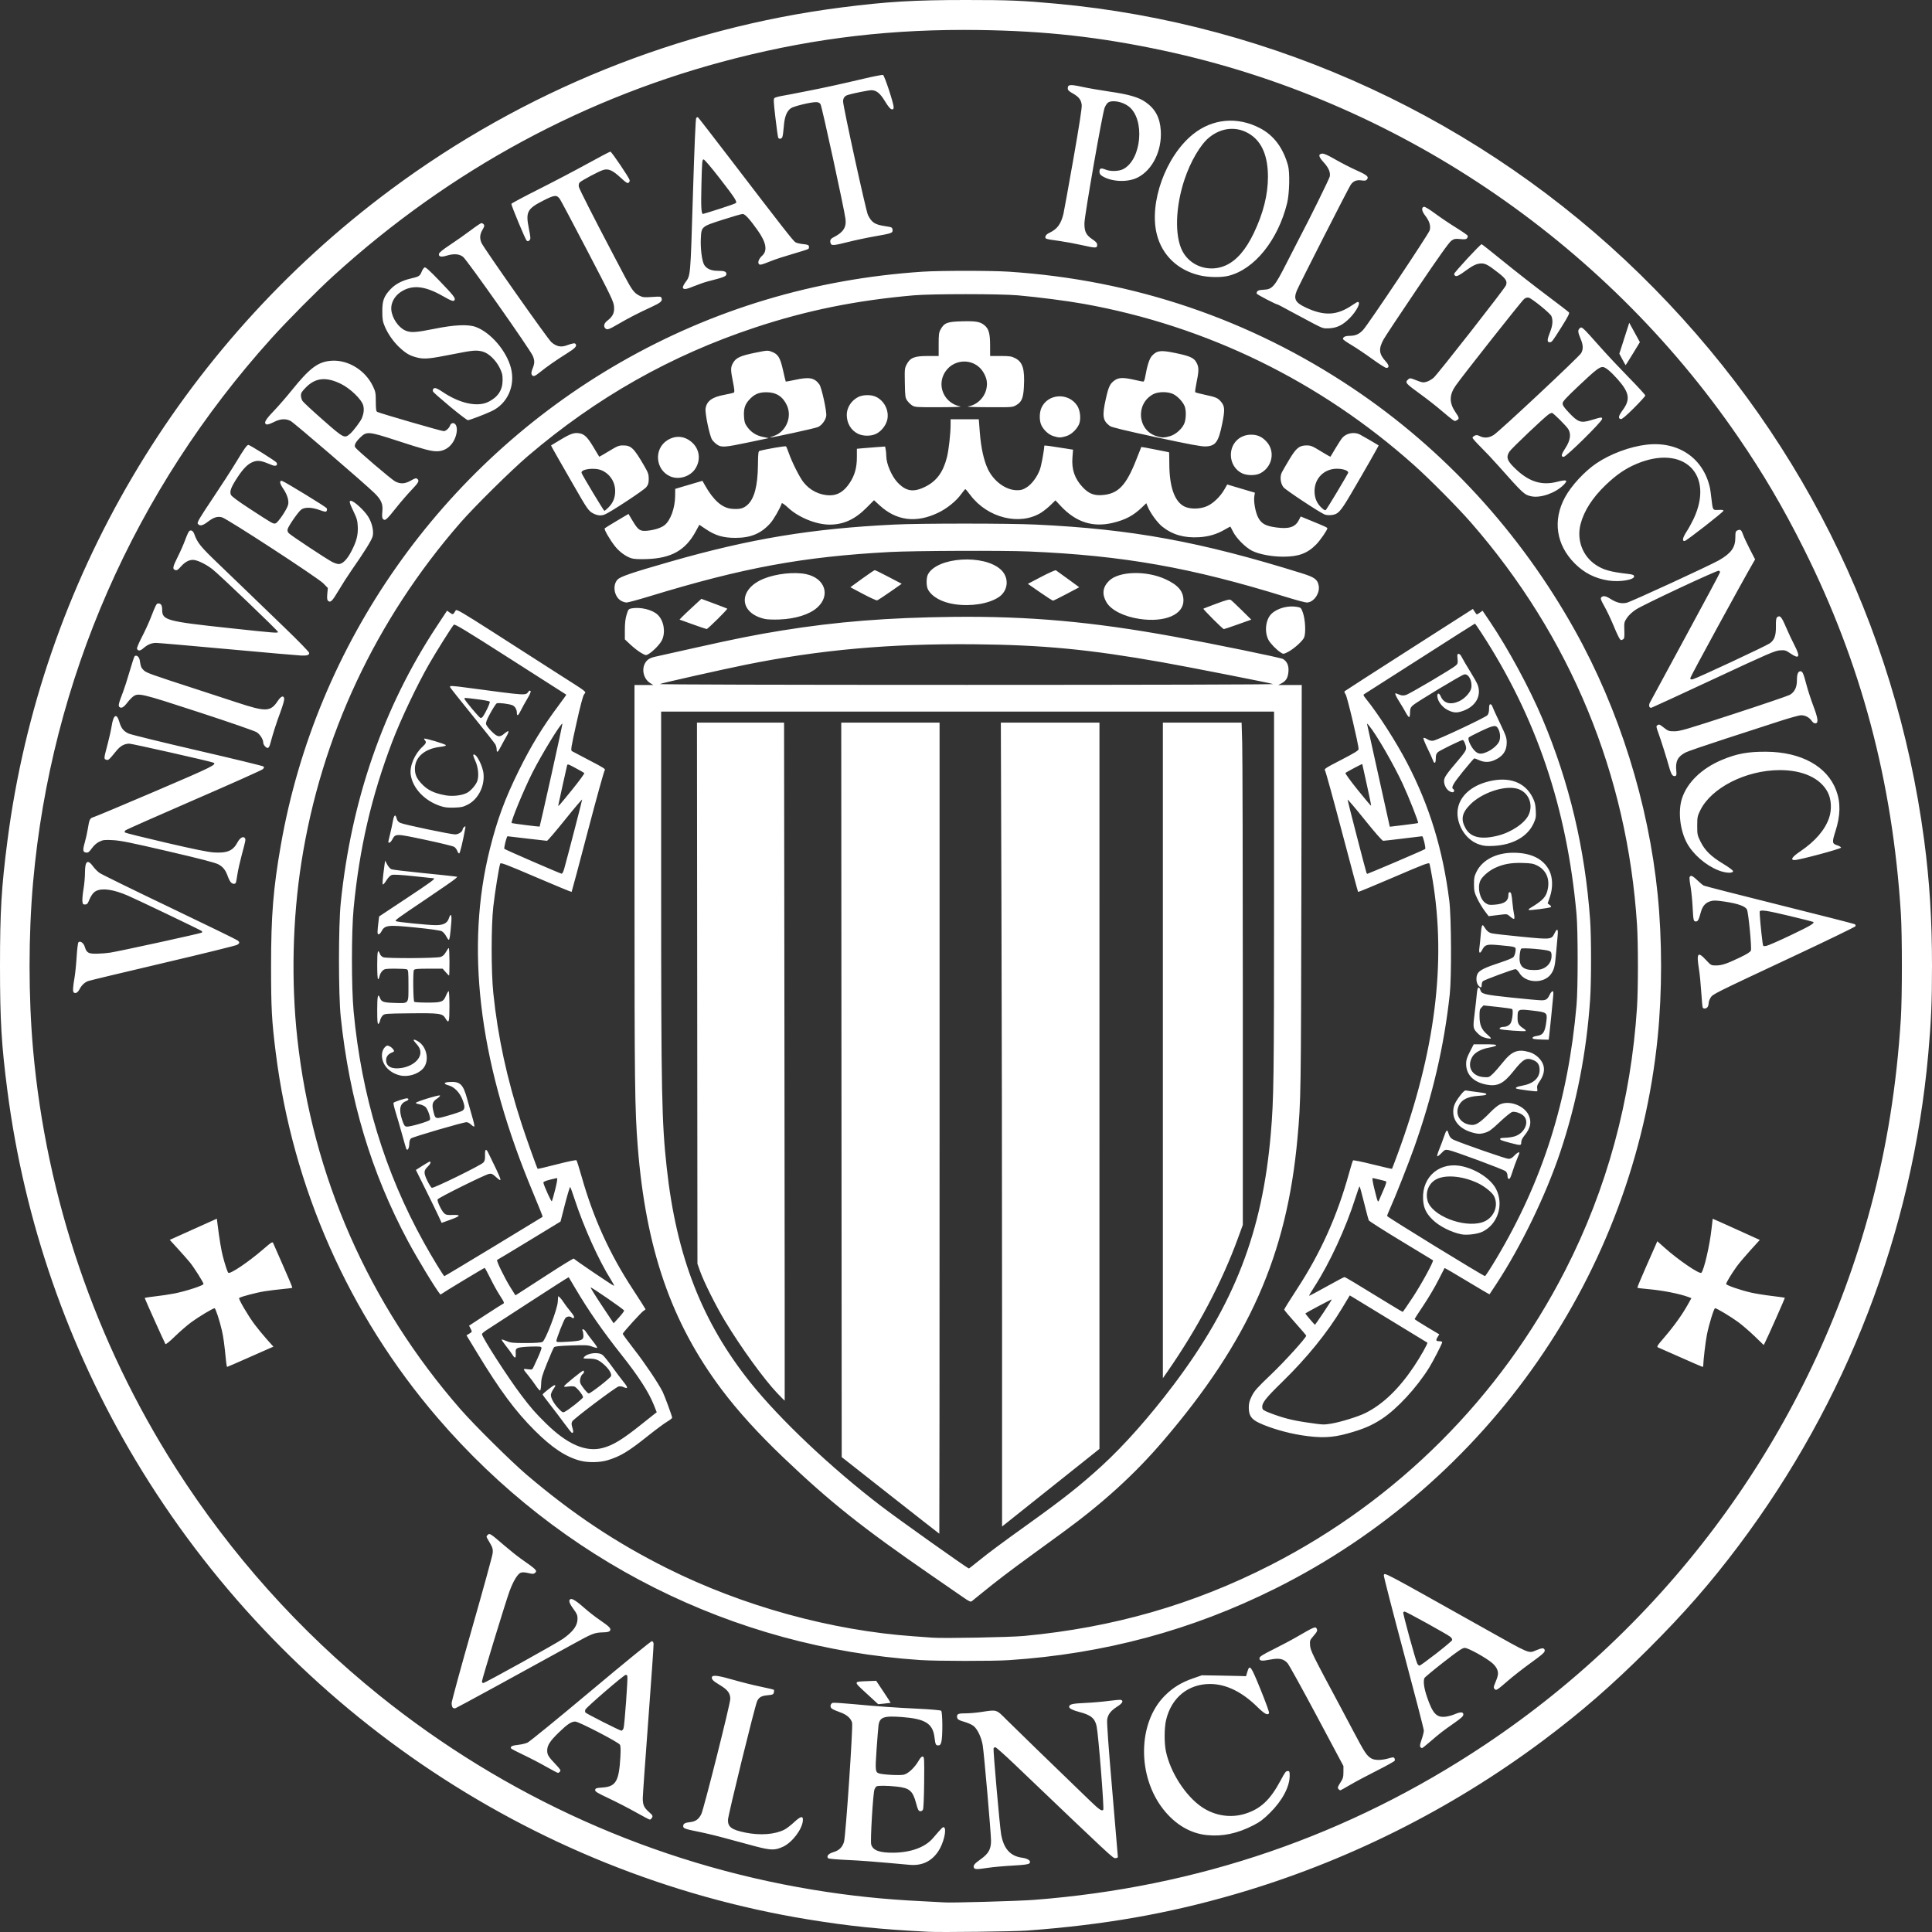 <?xml version="1.0" encoding="UTF-8" standalone="no"?>
<!-- Created with Inkscape (http://www.inkscape.org/) -->

<svg
   width="500mm"
   height="500mm"
   viewBox="0 0 500 500"
   version="1.1"
   id="svg5"
   inkscape:version="1.1.2 (b8e25be833, 2022-02-05)"
   sodipodi:docname="upv-logo.svg"
   xmlns:inkscape="http://www.inkscape.org/namespaces/inkscape"
   xmlns:sodipodi="http://sodipodi.sourceforge.net/DTD/sodipodi-0.dtd"
   xmlns="http://www.w3.org/2000/svg"
   xmlns:svg="http://www.w3.org/2000/svg">
  <rect x="0" y="0" width="500" height="500" fill="#333333" stroke="none"/>
  <sodipodi:namedview
     id="namedview7"
     pagecolor="#505050"
     bordercolor="#eeeeee"
     borderopacity="1"
     inkscape:pageshadow="0"
     inkscape:pageopacity="0"
     inkscape:pagecheckerboard="0"
     inkscape:document-units="mm"
     showgrid="false"
     inkscape:zoom="0.18741319"
     inkscape:cx="394.84947"
     inkscape:cy="1195.22"
     inkscape:window-width="1366"
     inkscape:window-height="715"
     inkscape:window-x="-8"
     inkscape:window-y="-8"
     inkscape:window-maximized="1"
     inkscape:current-layer="layer1"
     showguides="false"
     inkscape:snap-global="false"
     width="500mm" />
  <defs
     id="defs2" />
  <g
     inkscape:label="Capa 1"
     inkscape:groupmode="layer"
     id="layer1">
    <path
       style="fill:#ffffff;stroke-width:0.238"
       d="m 240.308,499.945 c -12.488,-0.631 -20.471,-1.45 -31.154,-3.195 C 136.933,484.951 72.959,441.252 35.024,377.806 17.578,348.626 6.296,316.077 1.913,282.277 0.372,270.392 0,264.114 0,249.98 0,235.828 0.368,229.619 1.921,217.603 10.583,150.574 46.419,89.719 101.187,49.036 135.499,23.549 175.809,7.278 217.953,1.904 229.62,0.416 236.601,8.7369883e-4 249.939,2.8988253e-6 261.079,-7.3120117e-4 264.475,0.137 273.364,0.953 329.955,6.144 383.574,31.007 424.471,71.022 c 40.628,39.751 66.066,90.407 73.49,146.344 1.411,10.631 2.039,20.67 2.039,32.613 0,9.3 -0.216,14.392 -0.967,22.77 -4.124,46.008 -21.093,90.016 -49.066,127.25 -7.325,9.75 -14.169,17.575 -23.555,26.933 -9.316,9.287 -17.108,16.066 -26.888,23.393 -24.011,17.987 -51.207,31.565 -79.905,39.893 -17.472,5.07 -33.9,7.942 -53.865,9.416 -3.295,0.243 -22.211,0.474 -25.446,0.311 z m 27.23,-8.257 c 42.508,-3.257 81.487,-16.643 116.648,-40.06 49.081,-32.688 84.809,-82.472 99.981,-139.319 4.157,-15.575 6.675,-31.351 7.772,-48.691 0.358,-5.655 0.358,-21.622 0,-27.277 C 489.773,202.113 481.643,171.598 466.785,141.941 461.442,131.276 456.307,122.537 449.851,113.124 414.813,62.031 360.965,25.843 300.95,13.056 284.59,9.571 270.622,8.014 253.507,7.769 231.264,7.451 211.449,9.74 190.486,15.052 151.728,24.873 116.513,43.905 86.329,71.347 82.115,75.178 74.445,82.905 70.298,87.498 34.774,126.846 13.221,175.997 8.567,228.277 c -1.222,13.725 -1.222,29.68 0,43.405 3.421,38.422 16.136,75.69 36.942,108.276 14.271,22.351 32.009,42.164 52.587,58.739 32.673,26.318 71.168,43.589 112.248,50.36 9.535,1.572 18.385,2.502 28.3,2.975 2.943,0.141 5.501,0.277 5.684,0.304 1.16,0.168 19.093,-0.333 23.211,-0.648 z m -15.503,-8.349 c -0.22,-0.571 0.16,-1.031 1.837,-2.225 1.961,-1.397 2.608,-2.568 2.608,-4.718 0,-1.924 -1.797,-22.546 -2.154,-24.726 -0.337,-2.054 -1.386,-4.246 -2.398,-5.011 -0.439,-0.332 -1.44,-0.785 -2.225,-1.008 -1.703,-0.484 -2.021,-0.708 -2.021,-1.419 0,-0.69 0.389,-0.826 2.359,-0.826 0.884,0 2.667,-0.16 3.964,-0.354 4.073,-0.612 3.769,-0.709 6.568,2.09 2.06,2.059 11.113,10.849 21.307,20.686 2.611,2.519 3.235,2.956 3.641,2.551 0.268,-0.267 -1.234,-19.238 -1.708,-21.578 -0.424,-2.093 -1.487,-2.975 -4.517,-3.749 -1.572,-0.402 -2.602,-0.914 -2.602,-1.294 0,-0.695 0.766,-0.889 4.081,-1.034 1.875,-0.082 4.67,-0.323 6.21,-0.535 1.54,-0.212 2.958,-0.326 3.151,-0.252 0.677,0.259 0.338,0.874 -0.925,1.68 -1.734,1.106 -2.465,2.033 -2.674,3.392 -0.116,0.749 0.32,6.844 1.301,18.203 0.811,9.393 1.472,17.211 1.467,17.374 -0.002,0.164 -0.301,0.296 -0.662,0.295 -0.664,0 -0.636,0.025 -26.023,-24.228 -2.574,-2.459 -4.836,-4.47 -5.028,-4.47 -0.192,0 -0.398,0.133 -0.457,0.296 -0.144,0.393 1.603,20.26 1.955,22.236 0.672,3.765 2.382,5.661 5.476,6.071 1.533,0.203 2.399,0.888 1.834,1.451 -0.268,0.267 -1.35,0.41 -4.366,0.577 -2.205,0.122 -5.039,0.378 -6.297,0.568 -2.937,0.444 -3.519,0.438 -3.703,-0.042 z m -16.602,-0.722 c -9.475,-0.86 -12.375,-1.085 -16.263,-1.261 -2.536,-0.115 -4.714,-0.311 -4.839,-0.437 -0.521,-0.52 0.08,-1.218 1.37,-1.592 1.45,-0.42 2.325,-1.274 2.729,-2.664 0.444,-1.525 2.365,-29.845 2.091,-30.832 -0.316,-1.143 -1.347,-2.057 -2.995,-2.656 -1.813,-0.66 -2.377,-0.96 -2.525,-1.345 -0.17,-0.442 0.061,-0.969 0.498,-1.136 0.199,-0.076 2.572,0.069 5.273,0.324 6.368,0.6 10.577,0.898 17.154,1.215 2.977,0.144 5.481,0.368 5.648,0.507 0.378,0.313 0.418,6.756 0.05,8.077 -0.198,0.71 -0.362,0.889 -0.815,0.889 -0.632,0 -0.724,-0.203 -0.967,-2.135 -0.448,-3.553 -2.416,-4.758 -8.506,-5.21 -4.644,-0.344 -5.688,0.039 -5.979,2.196 -0.074,0.549 -0.297,3.321 -0.495,6.161 -0.371,5.328 -0.324,5.879 0.534,6.208 0.96,0.368 5.586,0.612 6.572,0.347 1.151,-0.309 2.78,-1.863 3.787,-3.612 0.454,-0.788 0.786,-1.118 1.07,-1.062 0.381,0.075 0.407,0.581 0.347,6.683 -0.039,4.014 -0.162,6.783 -0.313,7.065 -0.152,0.283 -0.442,0.435 -0.746,0.39 -0.407,-0.06 -0.592,-0.432 -1.02,-2.046 -0.858,-3.241 -1.711,-3.973 -5.035,-4.322 -2.539,-0.267 -4.849,-0.285 -5.232,-0.042 -0.155,0.098 -0.384,0.445 -0.507,0.769 -0.377,0.988 -1.115,13.333 -0.852,14.247 0.446,1.552 2.185,2.186 5.851,2.134 4.448,-0.063 8.127,-1.423 10.112,-3.739 2.373,-2.768 2.608,-2.998 2.881,-2.83 0.778,0.479 -0.124,4.209 -1.512,6.256 -1.745,2.573 -4.226,3.735 -7.368,3.45 z m -39.953,-4.794 c -1.962,-0.513 -5.302,-1.415 -7.423,-2.005 -2.121,-0.59 -5.273,-1.357 -7.004,-1.705 -3.811,-0.766 -4.241,-0.919 -4.241,-1.499 0,-0.646 0.433,-0.904 1.751,-1.045 1.447,-0.155 2.263,-0.734 2.936,-2.086 0.644,-1.294 7.473,-28.421 7.498,-29.785 0.027,-1.474 -0.703,-2.434 -2.783,-3.657 -1.712,-1.006 -2.24,-1.592 -1.912,-2.122 0.287,-0.463 1.852,-0.228 5.5,0.825 2.027,0.586 5.184,1.375 7.016,1.755 1.832,0.38 3.39,0.75 3.463,0.822 0.072,0.072 0.067,0.388 -0.013,0.702 -0.126,0.501 -0.313,0.586 -1.536,0.697 -1.653,0.149 -2.295,0.502 -2.782,1.526 -0.572,1.203 -7.523,29.481 -7.551,30.722 -0.043,1.851 0.928,2.57 4.445,3.294 3.859,0.794 7.675,0.512 10.159,-0.751 0.533,-0.271 1.658,-1.132 2.5,-1.914 1.745,-1.619 2.38,-1.739 2.28,-0.432 -0.173,2.259 -2.781,5.691 -5.146,6.771 -2.103,0.96 -3.116,0.944 -7.158,-0.113 z m 116.827,-2.904 c -4.219,-0.436 -8.095,-2.715 -11.159,-6.56 -6.868,-8.62 -6.741,-22.427 0.271,-29.483 2.115,-2.128 4.281,-3.458 7.378,-4.531 l 2.259,-0.783 4.162,0.065 c 2.289,0.036 4.857,0.089 5.708,0.118 l 1.546,0.053 0.339,-1.127 c 0.612,-2.033 0.895,-1.654 3.432,4.592 1.278,3.145 2.266,5.867 2.197,6.048 -0.284,0.739 -1.169,0.281 -3.068,-1.587 -3.972,-3.906 -8.117,-5.911 -12.218,-5.911 -5.689,0 -10.033,3.575 -11.379,9.367 -0.472,2.031 -0.488,5.896 -0.033,8.07 1.138,5.435 5.088,11.564 9.285,14.406 3.371,2.283 7.485,2.915 11.254,1.727 3.973,-1.252 6.434,-3.561 9.109,-8.547 1.251,-2.333 1.374,-2.49 1.932,-2.49 0.378,0 0.447,0.184 0.447,1.193 0,2.862 -1.9,6.449 -5.089,9.607 -1.718,1.701 -2.606,2.37 -4.305,3.24 -4.185,2.145 -8.02,2.949 -12.068,2.53 z m -147.723,-5.885 c -1.82,-1.029 -4.955,-2.646 -6.967,-3.594 -3.121,-1.471 -3.647,-1.795 -3.587,-2.214 0.062,-0.434 0.282,-0.505 1.912,-0.62 3.452,-0.244 4.253,-1.62 4.614,-7.926 0.103,-1.804 0.065,-2.803 -0.121,-3.15 -0.345,-0.642 -10.653,-5.99 -11.546,-5.99 -1.041,0 -2.039,0.66 -4.264,2.82 -2.311,2.244 -3.01,3.337 -3.01,4.707 0,1.066 0.314,1.574 2.205,3.566 1.171,1.233 1.362,1.548 1.12,1.838 -0.16,0.193 -0.403,0.35 -0.538,0.35 -0.136,0 -1.541,-0.738 -3.123,-1.639 -1.582,-0.901 -4.226,-2.275 -5.874,-3.052 -1.649,-0.777 -3.059,-1.512 -3.134,-1.634 -0.294,-0.475 0.267,-0.772 1.741,-0.922 0.847,-0.085 1.968,-0.344 2.491,-0.574 0.523,-0.23 7.905,-6.253 16.405,-13.383 8.499,-7.13 15.616,-12.934 15.815,-12.896 0.199,0.037 0.392,0.334 0.43,0.659 0.038,0.325 -0.578,9.186 -1.367,19.692 -0.79,10.505 -1.436,19.651 -1.436,20.323 0,1.702 0.316,2.409 1.58,3.527 0.979,0.866 1.066,1.023 0.819,1.482 -0.151,0.283 -0.406,0.51 -0.565,0.506 -0.159,-10e-4 -1.778,-0.849 -3.599,-1.878 z m -3.214,-21.758 c 0.259,-0.678 1.159,-13.036 0.986,-13.536 -0.056,-0.163 -0.244,-0.296 -0.416,-0.296 -0.461,0 -10.283,8.47 -10.457,9.017 -0.081,0.256 -0.079,0.577 0.005,0.713 0.183,0.296 8.899,4.707 9.336,4.725 0.167,0.007 0.412,-0.274 0.546,-0.624 z m 184.999,15.693 c -0.249,-0.299 -0.162,-0.572 0.503,-1.601 0.7,-1.082 0.803,-1.438 0.806,-2.783 l 0.002,-1.542 -6.887,-12.916 c -3.788,-7.104 -7.196,-13.266 -7.572,-13.694 -1.02,-1.158 -2.191,-1.394 -4.582,-0.92 -2.16,0.428 -2.78,0.328 -2.672,-0.428 0.056,-0.389 0.887,-0.907 3.662,-2.282 1.974,-0.978 4.81,-2.491 6.302,-3.362 3.85,-2.247 4.469,-2.519 4.744,-2.085 0.37,0.583 0.265,0.868 -0.749,2.037 -0.934,1.076 -0.972,1.183 -0.881,2.446 0.097,1.331 0.64,2.431 7.803,15.789 0.49,0.913 2.047,3.848 3.461,6.523 2.858,5.407 3.362,6.174 4.534,6.896 0.923,0.569 2.677,0.559 4.682,-0.026 0.971,-0.284 1.173,-0.284 1.345,-0.007 0.111,0.18 0.148,0.471 0.08,0.646 -0.067,0.175 -2.168,1.347 -4.668,2.604 -2.5,1.257 -5.602,2.911 -6.893,3.676 -1.291,0.765 -2.431,1.39 -2.534,1.39 -0.102,0 -0.321,-0.162 -0.486,-0.36 z m 21.217,-10.848 c -0.176,-0.212 -0.081,-0.771 0.328,-1.938 0.316,-0.902 0.575,-1.943 0.575,-2.313 0,-0.37 -2.359,-9.495 -5.242,-20.279 -2.883,-10.784 -5.187,-19.749 -5.12,-19.922 0.274,-0.711 -1.029,-1.401 26.296,13.923 11.808,6.622 11.112,6.332 13.173,5.48 1.471,-0.608 1.948,-0.634 2.147,-0.116 0.215,0.558 -0.281,1.02 -3.902,3.638 -1.767,1.278 -4.283,3.251 -5.591,4.385 -2.872,2.489 -3.062,2.605 -3.468,2.118 -0.252,-0.303 -0.251,-0.506 0.001,-1.122 0.938,-2.273 1.041,-2.779 0.759,-3.716 -0.171,-0.571 -0.665,-1.26 -1.307,-1.823 -1.553,-1.363 -6.245,-3.965 -7.149,-3.965 -0.615,0 -1.649,0.697 -5.534,3.729 -2.628,2.051 -4.842,3.896 -4.921,4.099 -0.331,0.861 -0.09,2.611 0.664,4.829 1.475,4.333 2.461,5.4 4.766,5.157 0.663,-0.07 1.722,-0.35 2.354,-0.622 1.567,-0.675 2.299,-0.657 2.299,0.055 0,0.43 -0.551,0.935 -2.523,2.313 -2.847,1.989 -3.536,2.525 -6.158,4.787 -1.021,0.881 -1.933,1.601 -2.028,1.601 -0.095,0 -0.284,-0.134 -0.42,-0.298 z m 4.076,-24.167 c 2.202,-1.715 4.065,-3.279 4.141,-3.477 0.082,-0.213 -0.102,-0.566 -0.455,-0.868 -0.682,-0.585 -11.438,-6.532 -11.814,-6.532 -0.137,0 -0.307,0.092 -0.377,0.206 -0.145,0.234 3.212,12.467 3.641,13.266 0.154,0.287 0.411,0.522 0.57,0.522 0.159,0 2.091,-1.403 4.293,-3.117 z m -254.493,13.981 c -0.157,-0.157 -0.286,-0.679 -0.286,-1.16 0,-0.481 2.359,-9.132 5.242,-19.224 2.883,-10.092 5.299,-18.883 5.368,-19.536 0.127,-1.204 0.029,-1.493 -1.236,-3.609 -0.428,-0.716 -0.431,-0.787 -0.054,-1.163 0.512,-0.511 0.639,-0.43 4.255,2.676 1.493,1.283 3.464,2.857 4.38,3.497 4.085,2.856 4.306,3.087 3.559,3.705 -0.296,0.245 -0.614,0.243 -1.678,-0.014 -0.88,-0.211 -1.52,-0.242 -1.939,-0.095 -0.805,0.282 -1.976,2.218 -2.931,4.843 -1.022,2.81 -7.118,22.75 -7.118,23.283 0,0.24 0.142,0.436 0.317,0.436 0.474,0 19.082,-10.325 20.73,-11.503 2.574,-1.839 3.684,-3.385 3.685,-5.133 7.3e-4,-0.932 -0.163,-1.322 -1.069,-2.55 -1.108,-1.501 -1.333,-2.312 -0.708,-2.551 0.456,-0.174 1.667,0.629 3.799,2.521 0.916,0.812 2.585,2.107 3.71,2.878 2.55,1.745 3.018,2.231 2.675,2.774 -0.191,0.303 -0.642,0.412 -1.843,0.446 -2.183,0.061 -2.729,0.276 -7.752,3.047 -13.862,7.648 -30.017,16.462 -30.389,16.579 -0.237,0.075 -0.559,0.01 -0.716,-0.149 z m 107.082,-3.676 c -3.464,-3.191 -3.48,-3.034 0.335,-3.187 l 2.167,-0.087 1.894,2.835 c 1.042,1.559 1.871,2.852 1.843,2.873 -0.028,0.019 -0.764,0.108 -1.635,0.193 l -1.584,0.156 z m 13.917,-8.64 C 189.683,426.378 144.982,403.933 113.185,366.866 90.266,340.148 75.743,307.345 71.359,272.394 c -1.036,-8.264 -1.207,-11.433 -1.207,-22.414 0,-13.042 0.563,-20.031 2.512,-31.19 9.14,-52.321 41.525,-98.378 87.888,-124.996 23.916,-13.731 50.248,-21.635 78.21,-23.478 4.598,-0.303 17.757,-0.303 22.354,0 32.324,2.13 62.337,12.308 89.017,30.188 23.569,15.796 43.275,37.27 57.408,62.559 11.492,20.564 19.092,44.796 21.459,68.415 1.177,11.743 1.177,25.258 0,37.001 -6.097,60.847 -43.712,115.075 -98.932,142.627 -21.704,10.829 -44.344,16.915 -68.951,18.537 -4.194,0.276 -18.68,0.261 -22.949,-0.025 z m 26.873,-6.241 c 23.132,-2.178 43.837,-8.136 63.853,-18.374 32.806,-16.781 59.377,-43.376 76.208,-76.278 10.749,-21.012 17.013,-43.991 18.556,-68.069 0.312,-4.872 0.313,-16.476 0,-21.355 -2.484,-38.857 -17.265,-74.631 -43.02,-104.121 -3.389,-3.881 -10.607,-11.16 -14.645,-14.769 -24.276,-21.701 -53.644,-36.05 -85.494,-41.772 -4.352,-0.782 -11.842,-1.75 -17.123,-2.213 -4.602,-0.404 -22.274,-0.403 -26.873,2.32e-4 -15.008,1.317 -27.722,3.897 -41.142,8.346 -21.766,7.216 -41.019,18.113 -58.74,33.245 -4.331,3.698 -13.831,13.079 -17.444,17.225 -21.971,25.211 -36.087,55.356 -41.176,87.934 -2.298,14.712 -2.671,30.773 -1.058,45.534 3.9,35.673 18.473,68.796 42.243,96.01 3.567,4.083 13.12,13.544 17.078,16.913 11.915,10.14 23.158,17.627 36.417,24.252 19.579,9.782 42.489,16.095 63.821,17.586 2.027,0.141 4.168,0.297 4.756,0.345 2.772,0.226 20.121,-0.095 23.781,-0.439 z m -15.697,-9.949 c -0.981,-0.681 -4.779,-3.304 -8.441,-5.83 -17.794,-12.271 -26.135,-18.916 -38.238,-30.465 -6.434,-6.139 -11.776,-12.027 -15.9,-17.525 -13.067,-17.419 -19.625,-36.413 -21.718,-62.904 -0.756,-9.57 -0.837,-16.093 -0.838,-67.539 l -5.5e-4,-51.885 2.438,-9.5e-4 2.438,-9.5e-4 -0.76,-0.462 c -2.042,-1.242 -2.469,-4.308 -0.826,-5.93 0.415,-0.41 1.128,-0.733 2.062,-0.934 0.785,-0.17 5.386,-1.196 10.226,-2.282 10.413,-2.336 15.729,-3.396 22.552,-4.498 14.167,-2.288 27.477,-3.347 44.393,-3.53 19.558,-0.211 35.914,1.249 56.956,5.087 10.25,1.869 27.833,5.478 28.371,5.822 1.072,0.687 1.516,1.731 1.39,3.267 -0.131,1.605 -0.631,2.434 -1.835,3.047 l -0.815,0.415 3.045,4.5e-4 3.045,4.7e-4 -0.097,52.833 c -0.098,53.385 -0.118,54.675 -1.007,64.456 -2.753,30.294 -12.587,52.44 -34.81,78.39 -7.379,8.617 -15.598,16.095 -26.094,23.74 -2.076,1.512 -5.807,4.23 -8.292,6.04 -5.271,3.84 -8.77,6.509 -12.247,9.346 -1.373,1.12 -2.658,2.159 -2.855,2.308 -0.287,0.218 -0.709,0.028 -2.14,-0.966 z m 3.779,-9.356 c 2.743,-2.228 6.001,-4.65 12.987,-9.656 9.154,-6.558 13.494,-9.993 19.058,-15.082 5.755,-5.264 12.359,-12.716 18.576,-20.962 15.742,-20.878 22.963,-39.546 25.139,-64.989 0.77,-9 0.838,-13.966 0.84,-61.372 l 0.001,-47.852 h -79.31 -79.311 l 0.004,46.074 c 0.004,52.944 0.146,60.07 1.438,71.927 2.503,22.97 9.153,40.027 21.72,55.713 7.602,9.489 20.855,22.015 33.678,31.832 4.54,3.476 22.279,16.081 22.802,16.203 0.051,0.014 1.121,-0.814 2.378,-1.835 z m -22.691,-17.067 -12.598,-9.911 -0.06,-95.044 -0.06,-95.044 h 12.723 12.723 v 104.955 c 0,57.725 -0.029,104.955 -0.065,104.955 -0.036,0 -5.735,-4.46 -12.664,-9.911 z m 28.9,-48.615 c 0,-31.168 -0.071,-77.98 -0.158,-104.027 l -0.158,-47.358 h 12.762 12.762 l -0.002,93.985 -0.002,93.985 -11.456,9.132 c -6.301,5.022 -11.971,9.541 -12.601,10.041 l -1.144,0.91 v -56.668 z m -58.193,22.149 c -3.47,-3.656 -9.374,-11.811 -13.503,-18.651 -2.368,-3.923 -5.472,-10.129 -6.465,-12.927 l -0.674,-1.897 -0.061,-70.029 -0.061,-70.029 h 11.271 11.271 l 0.101,87.7 c 0.056,48.235 0.083,87.73 0.06,87.766 -0.023,0.037 -0.895,-0.833 -1.938,-1.932 z m 99.81,-88.698 v -84.837 h 10.188 10.188 l 0.157,5.375 c 0.086,2.956 0.157,32.205 0.157,64.998 v 59.623 l -1.274,3.49 c -4.154,11.378 -10.41,23.216 -18.192,34.426 l -1.223,1.762 z M 329.488,177.035 c -0.82,-0.289 -22.267,-4.499 -28.796,-5.654 -18.894,-3.34 -30.856,-4.483 -48.612,-4.645 -21.76,-0.199 -39.967,1.433 -59.097,5.297 -6.066,1.225 -21.626,4.725 -22.236,5.001 -0.286,0.129 31.374,0.214 79.43,0.213 46.459,-0.001 79.656,-0.09 79.311,-0.212 z M 150.177,378.038 c -3.758,-0.996 -7.317,-3.353 -11.776,-7.801 -5.026,-5.012 -9.025,-10.406 -14.944,-20.156 l -2.73,-4.497 0.694,-0.421 c 0.808,-0.49 0.804,-0.476 0.333,-1.385 l -0.361,-0.696 4.225,-2.761 c 2.324,-1.519 4.359,-2.812 4.523,-2.875 0.46,-0.176 0.379,-0.397 -0.832,-2.266 -0.621,-0.959 -1.714,-2.936 -2.429,-4.395 -0.715,-1.459 -1.37,-2.652 -1.456,-2.652 -0.171,0 -10.61,6.299 -11.103,6.7 -0.167,0.135 -0.338,0.205 -0.381,0.153 -1.173,-1.398 -5.903,-9.187 -8.318,-13.697 -9.557,-17.848 -15.18,-36.594 -17.442,-58.146 -0.599,-5.709 -0.601,-23.535 -0.002,-29.411 2.713,-26.65 11.046,-50.69 24.815,-71.586 l 2.706,-4.106 0.745,0.529 c 0.797,0.566 0.794,0.567 1.51,-0.613 0.205,-0.337 1.562,0.455 9.75,5.69 5.232,3.345 9.887,6.33 10.345,6.634 0.458,0.304 3.415,2.199 6.572,4.212 7.688,4.902 7.117,4.451 6.558,5.169 -0.303,0.389 -0.973,2.914 -2.002,7.542 -1.384,6.223 -1.507,6.982 -1.165,7.191 0.21,0.128 2.28,1.219 4.6,2.423 3.653,1.896 4.174,2.236 3.888,2.534 -0.181,0.189 -2.161,7.327 -4.399,15.862 -2.238,8.535 -4.113,15.562 -4.167,15.616 -0.054,0.054 -4.2,-1.659 -9.213,-3.807 -7.786,-3.336 -9.137,-3.848 -9.268,-3.508 -0.302,0.784 -1.389,7.56 -1.791,11.166 -0.562,5.04 -0.56,16.809 0.004,22.296 1.161,11.288 3.522,22.202 7.337,33.918 1.166,3.579 3.959,11.407 4.139,11.599 0.049,0.053 2.289,-0.471 4.977,-1.165 2.856,-0.737 4.966,-1.171 5.076,-1.044 0.103,0.118 0.704,2.03 1.334,4.248 3.058,10.762 7.209,19.904 13.193,29.055 1.834,2.805 3.336,5.162 3.337,5.237 0.001,0.076 -0.238,0.273 -0.533,0.439 -0.499,0.281 -5.212,5.478 -5.357,5.907 -0.036,0.107 1.304,1.95 2.979,4.095 2.718,3.482 6.161,8.6 7.323,10.887 0.497,0.977 2.487,6.379 2.487,6.75 0,0.141 -0.612,0.62 -1.36,1.066 -0.748,0.446 -2.915,2.052 -4.816,3.569 -5.206,4.154 -7.179,5.347 -10.556,6.38 -1.944,0.595 -5.06,0.648 -7.05,0.121 z m 5.776,-3.296 c 2.705,-0.703 5.194,-2.226 10.199,-6.243 1.35,-1.084 2.76,-2.205 3.133,-2.49 l 0.677,-0.52 -0.755,-1.897 c -1.318,-3.313 -3.941,-7.381 -8.334,-12.927 -4.905,-6.192 -8.614,-11.528 -11.952,-17.196 -0.922,-1.565 -1.705,-2.884 -1.74,-2.929 -0.035,-0.046 -4.539,2.828 -10.009,6.386 -5.469,3.558 -10.506,6.827 -11.193,7.265 -0.687,0.438 -1.249,0.923 -1.249,1.078 0,0.798 6.707,11.217 10.115,15.715 2.638,3.481 3.571,4.551 6.413,7.353 5.532,5.454 10.323,7.543 14.694,6.407 z m -9.89,-6.348 c -0.977,-1.337 -2.645,-3.536 -3.707,-4.887 -1.062,-1.351 -1.93,-2.525 -1.929,-2.609 0.001,-0.237 2.762,-2.407 3.062,-2.407 0.374,0 0.343,0.103 -0.328,1.09 -0.327,0.481 -0.595,1.13 -0.595,1.443 0,0.849 0.831,2.314 2.006,3.537 0.952,0.991 1.091,1.06 1.599,0.799 1.127,-0.579 4.718,-3.434 4.718,-3.751 0,-0.579 -1.687,-2.641 -2.283,-2.79 -0.317,-0.079 -1.056,-0.073 -1.642,0.017 -0.831,0.124 -1.036,0.091 -0.932,-0.152 0.136,-0.317 4.427,-3.804 4.858,-3.948 0.324,-0.108 0.301,0.604 -0.025,0.806 -0.551,0.34 -0.936,1.709 -0.674,2.397 0.312,0.817 1.828,2.687 2.18,2.687 0.478,0 5.612,-4.003 5.769,-4.499 0.197,-0.618 -0.524,-1.811 -1.772,-2.936 -1.416,-1.276 -2.173,-1.578 -3.95,-1.578 -1.449,0 -1.558,-0.034 -1.26,-0.393 0.896,-1.077 3.719,-1.397 4.805,-0.545 0.34,0.267 1.442,1.628 2.449,3.024 1.007,1.396 2.294,3.109 2.861,3.806 1.353,1.662 1.35,2.049 -0.011,1.431 -0.324,-0.147 -0.848,-0.202 -1.166,-0.122 -0.808,0.202 -11.64,8.365 -11.997,9.041 -0.235,0.443 -0.228,0.768 0.033,1.631 0.309,1.025 0.282,1.34 -0.115,1.34 -0.097,0 -0.977,-1.094 -1.954,-2.431 z m -7.362,-9.743 c -0.468,-0.703 -1.319,-1.853 -1.892,-2.557 -1.595,-1.958 -1.589,-1.916 -0.247,-1.739 1.152,0.152 1.177,0.142 1.548,-0.641 1.44,-3.043 2.087,-4.617 2.026,-4.933 -0.06,-0.308 -0.493,-0.353 -2.803,-0.288 -1.503,0.042 -3,0.206 -3.327,0.363 -0.524,0.252 -0.588,0.418 -0.537,1.403 0.068,1.321 -0.191,1.414 -0.874,0.313 -0.274,-0.442 -1.034,-1.472 -1.688,-2.289 -0.655,-0.817 -1.138,-1.537 -1.074,-1.601 0.064,-0.063 0.647,0.112 1.297,0.391 1.042,0.447 1.623,0.506 4.942,0.503 2.515,-0.001 3.948,-0.1 4.326,-0.297 0.784,-0.406 3.855,-8.463 3.954,-10.373 0.037,-0.717 0.079,-1.344 0.093,-1.393 0.062,-0.214 0.854,0.636 1.405,1.506 0.331,0.523 1.126,1.579 1.767,2.348 0.826,0.99 1.092,1.471 0.912,1.65 -0.18,0.179 -0.337,0.17 -0.539,-0.032 -0.415,-0.414 -1.25,-0.348 -1.668,0.131 -0.412,0.472 -2.327,5.34 -2.327,5.915 0,0.335 0.335,0.359 2.913,0.209 3.539,-0.205 4.109,-0.423 4.085,-1.564 -0.009,-0.453 -0.101,-1.011 -0.204,-1.239 -0.328,-0.73 0.441,-0.473 0.899,0.3 0.233,0.393 0.998,1.429 1.7,2.302 0.702,0.873 1.23,1.662 1.174,1.753 -0.056,0.091 -0.638,-0.037 -1.293,-0.286 -1.069,-0.405 -1.62,-0.436 -5.41,-0.305 -3.212,0.111 -4.284,0.226 -4.489,0.481 -0.148,0.184 -0.946,2.013 -1.773,4.064 -1.297,3.217 -1.509,3.955 -1.544,5.379 -0.022,0.908 -0.144,1.685 -0.27,1.727 -0.126,0.042 -0.612,-0.499 -1.08,-1.201 z m 22.815,-19.486 c -0.111,-0.342 -8.494,-6.123 -8.651,-5.966 -0.072,0.071 1.238,2.186 2.91,4.699 l 3.04,4.569 1.39,-1.531 c 0.764,-0.842 1.355,-1.639 1.312,-1.772 z m -19.792,-9.302 c 3.657,-2.38 6.707,-4.244 6.778,-4.142 0.242,0.347 10.312,7.158 10.421,7.049 0.06,-0.06 -0.315,-0.781 -0.833,-1.603 -3.106,-4.923 -6.986,-13.522 -9.343,-20.706 -0.556,-1.696 -1.085,-3.165 -1.175,-3.266 -0.09,-0.1 -0.691,1.871 -1.336,4.38 l -1.173,4.562 -8.086,4.922 c -4.447,2.707 -8.191,4.961 -8.319,5.007 -0.303,0.111 1.935,4.713 3.507,7.213 l 1.223,1.946 0.843,-0.518 c 0.464,-0.285 3.835,-2.465 7.492,-4.845 z m -13.994,-7.223 c 6.917,-4.195 12.623,-7.666 12.68,-7.713 0.057,-0.048 -0.249,-0.912 -0.679,-1.92 -0.431,-1.008 -1.775,-4.288 -2.988,-7.289 -12.925,-31.982 -16.27,-60.824 -9.972,-85.98 1.915,-7.648 3.887,-12.995 7.48,-20.279 3.205,-6.499 6.2,-11.391 10.435,-17.052 1.063,-1.421 1.904,-2.602 1.869,-2.624 -0.036,-0.021 -6.531,-4.174 -14.434,-9.226 -11.671,-7.461 -14.425,-9.128 -14.669,-8.879 -0.509,0.522 -4.55,6.949 -6.432,10.232 -3.082,5.376 -7.315,14.293 -9.475,19.96 -5.41,14.195 -8.517,27.573 -10.024,43.168 -0.579,5.991 -0.583,20.529 -0.007,26.684 2.04,21.789 8.051,41.574 18.169,59.804 2.182,3.931 5.104,8.726 5.324,8.736 0.08,10e-4 5.806,-3.425 12.723,-7.62 z m -14.216,-7.865 c -0.427,-0.938 -1.925,-4.02 -3.33,-6.849 l -2.554,-5.144 1.696,-1.082 c 0.933,-0.595 1.784,-1.082 1.891,-1.082 0.417,0 0.164,0.653 -0.498,1.286 -1.085,1.036 -1.11,1.615 -0.16,3.61 0.459,0.964 0.997,1.815 1.195,1.89 0.465,0.178 12.7,-5.821 13.334,-6.538 0.375,-0.424 0.467,-0.836 0.434,-1.949 -0.044,-1.501 0.261,-1.75 0.799,-0.652 3.804,7.76 3.88,8.008 1.92,6.242 -0.796,-0.717 -1.066,-0.831 -1.682,-0.708 -1.129,0.225 -13.146,6.189 -13.305,6.603 -0.181,0.469 1.022,2.997 1.72,3.617 0.445,0.394 0.815,0.464 2.195,0.411 2.241,-0.086 2.04,0.277 -0.699,1.265 l -2.178,0.785 z m -8.362,-17.418 c -0.058,-0.098 -0.545,-1.779 -1.082,-3.736 -0.537,-1.957 -1.295,-4.57 -1.685,-5.806 -0.39,-1.237 -0.628,-2.328 -0.531,-2.426 0.258,-0.258 2.897,-1.137 3.413,-1.137 0.632,0 0.539,0.448 -0.147,0.708 -1.659,0.629 -1.972,2.172 -1.012,4.984 0.433,1.268 0.629,1.556 1.103,1.623 0.801,0.113 5.908,-1.373 6.058,-1.763 0.212,-0.552 -0.573,-2.803 -1.165,-3.335 -0.312,-0.281 -1.001,-0.584 -1.532,-0.673 -0.531,-0.089 -0.965,-0.255 -0.965,-0.368 0,-0.297 6.021,-2.144 6.249,-1.917 0.105,0.105 -0.239,0.475 -0.765,0.822 -1.161,0.766 -1.368,1.448 -0.957,3.155 0.535,2.226 0.433,2.194 3.912,1.203 1.667,-0.475 3.287,-1.03 3.599,-1.234 0.71,-0.464 0.719,-1.107 0.039,-2.879 -0.707,-1.844 -2.117,-3.293 -3.583,-3.684 -1.372,-0.366 -1.334,-0.767 0.081,-0.869 2.881,-0.208 3.677,0.532 4.719,4.389 0.416,1.541 1.037,3.737 1.38,4.88 0.342,1.142 0.551,2.149 0.463,2.236 -0.087,0.088 -0.458,-0.127 -0.824,-0.476 -0.365,-0.349 -0.889,-0.635 -1.162,-0.635 -0.892,0 -13.971,3.82 -14.399,4.205 -0.229,0.206 -0.418,0.705 -0.419,1.109 -0.005,1.352 -0.43,2.226 -0.788,1.623 z m -1.65,-19.048 c -3.036,-0.737 -4.968,-3.152 -4.616,-5.769 0.072,-0.537 0.367,-1.171 0.697,-1.5 0.506,-0.504 0.644,-0.537 1.204,-0.283 0.347,0.158 0.789,0.527 0.981,0.819 0.329,0.5 0.308,0.549 -0.336,0.815 -1.041,0.43 -1.53,1.101 -1.503,2.06 0.046,1.614 1.518,2.323 4.012,1.933 2.738,-0.428 4.857,-2.17 4.857,-3.992 0,-0.869 -0.351,-1.542 -1.389,-2.666 -0.712,-0.771 -0.302,-0.883 0.794,-0.216 2.323,1.414 2.995,5.083 1.286,7.024 -1.309,1.487 -3.949,2.27 -5.986,1.776 z m -5.882,-16.925 c 0,-3.596 0.193,-4.47 0.695,-3.153 0.402,1.056 0.892,1.23 3.71,1.319 3.9,0.123 3.681,0.391 3.681,-4.487 0,-3.616 -0.043,-4.049 -0.416,-4.202 -0.229,-0.094 -1.612,-0.17 -3.073,-0.17 -2.456,0 -2.701,0.042 -3.247,0.554 -0.325,0.305 -0.659,0.918 -0.743,1.364 -0.084,0.446 -0.255,0.81 -0.379,0.81 -0.134,0 -0.227,-1.505 -0.227,-3.69 0,-3.642 0.163,-4.275 0.724,-2.805 0.12,0.316 0.495,0.679 0.833,0.807 0.909,0.345 13.81,0.278 14.848,-0.077 0.586,-0.2 0.991,-0.578 1.385,-1.291 0.306,-0.554 0.635,-1.008 0.73,-1.008 0.095,0 0.176,1.601 0.181,3.558 0.004,1.957 -0.043,3.558 -0.106,3.558 -0.063,0 -0.461,-0.4 -0.885,-0.889 l -0.771,-0.889 h -3.603 c -2.94,0 -3.646,0.065 -3.838,0.356 -0.282,0.427 -0.197,7.935 0.093,8.223 0.109,0.108 1.618,0.197 3.353,0.197 3.745,0 4.17,-0.158 4.858,-1.809 0.265,-0.636 0.574,-1.156 0.686,-1.156 0.113,0 0.205,1.761 0.205,3.914 0,4.217 -0.144,4.64 -1.057,3.097 -0.737,-1.247 -1.47,-1.349 -9.075,-1.269 -6.417,0.067 -6.665,0.087 -7.153,0.575 -0.278,0.278 -0.578,0.857 -0.666,1.287 -0.088,0.43 -0.291,0.825 -0.451,0.879 -0.221,0.074 -0.291,-0.789 -0.291,-3.599 z m 17.839,-19.108 c -0.266,-0.519 -0.779,-1.097 -1.141,-1.283 -0.396,-0.204 -3.073,-0.582 -6.716,-0.947 -7.329,-0.735 -8.036,-0.65 -8.933,1.082 -0.191,0.368 -0.506,0.67 -0.7,0.67 -0.356,0 -0.351,-0.624 0.03,-3.676 l 0.118,-0.949 7.124,-4.721 c 6.099,-4.042 7.429,-5.01 7.065,-5.144 -0.033,-0.014 -2.36,-0.261 -5.172,-0.554 -3.463,-0.361 -5.322,-0.462 -5.759,-0.313 -0.391,0.132 -0.933,0.684 -1.372,1.396 -0.399,0.647 -0.811,1.124 -0.915,1.06 -0.174,-0.107 -0.061,-1.489 0.398,-4.887 l 0.176,-1.305 0.535,1.018 c 0.297,0.564 0.798,1.117 1.126,1.242 0.325,0.123 3.825,0.547 7.779,0.942 3.953,0.395 7.653,0.784 8.222,0.864 l 1.034,0.147 -0.559,0.532 c -0.307,0.293 -3.769,2.693 -7.693,5.334 -7.484,5.037 -7.915,5.352 -7.664,5.603 0.219,0.218 8.266,1.028 10.28,1.035 2.038,0.01 3.026,-0.497 3.442,-1.753 0.506,-1.529 0.801,-1.008 0.627,1.108 -0.27,3.285 -0.44,4.447 -0.649,4.447 -0.11,0 -0.417,-0.425 -0.683,-0.944 z m 2.897,-22.035 c -0.136,-0.388 -0.497,-0.869 -0.803,-1.069 -0.306,-0.2 -3.687,-1.026 -7.512,-1.835 -7.718,-1.632 -7.68,-1.632 -8.528,-0.061 -0.238,0.441 -0.569,0.802 -0.736,0.802 -0.383,0 -0.387,0.063 0.149,-2.095 0.248,-1 0.582,-2.543 0.742,-3.43 0.31,-1.718 0.671,-1.961 1.004,-0.677 0.139,0.534 0.428,0.864 0.962,1.101 1.029,0.456 13.013,2.966 14.159,2.966 0.894,0 1.944,-0.729 1.944,-1.35 0,-0.139 0.178,-0.399 0.396,-0.578 0.36,-0.296 0.382,-0.25 0.245,0.505 -0.59,3.229 -1.325,6.276 -1.531,6.344 -0.135,0.044 -0.356,-0.236 -0.491,-0.623 z m -4.569,-11.705 c -4.007,-1.391 -6.993,-4.595 -7.491,-8.037 -0.327,-2.26 1.007,-5.397 3.104,-7.3 0.874,-0.793 1.002,-1.178 0.544,-1.635 -0.155,-0.154 -0.228,-0.334 -0.163,-0.399 0.196,-0.195 5.513,1.401 5.607,1.683 0.054,0.16 -0.478,0.325 -1.381,0.427 -4.076,0.46 -6.616,2.628 -6.63,5.657 -0.007,1.442 0.425,2.465 1.576,3.735 1.603,1.769 3.332,2.627 6.386,3.166 1.829,0.323 4.17,0.049 5.52,-0.648 0.993,-0.512 2.338,-2.073 2.682,-3.111 0.44,-1.331 0.204,-3.576 -0.547,-5.202 -0.356,-0.77 -0.586,-1.46 -0.513,-1.533 0.648,-0.647 2.487,2.824 2.665,5.029 0.26,3.234 -1.444,6.511 -4.089,7.861 -1.208,0.617 -1.701,0.725 -3.56,0.78 -1.746,0.052 -2.455,-0.039 -3.71,-0.474 z m 14.748,-14.592 c -7.1e-4,-0.359 -0.144,-0.925 -0.319,-1.259 -0.175,-0.334 -2.857,-3.734 -5.961,-7.556 -3.104,-3.822 -5.701,-7.098 -5.771,-7.28 -0.17,-0.441 0.252,-0.428 4.555,0.146 15.624,2.083 14.943,2.041 15.745,0.967 0.187,-0.25 0.359,-0.296 0.514,-0.139 0.152,0.156 -0.135,0.85 -0.834,2.016 -0.587,0.978 -1.339,2.339 -1.671,3.024 -0.653,1.346 -1.024,1.586 -1.024,0.663 0,-0.906 -0.478,-1.734 -1.16,-2.011 -0.929,-0.377 -3.663,-0.701 -4.071,-0.482 -0.196,0.105 -0.926,1.23 -1.622,2.5 -0.939,1.714 -1.227,2.46 -1.118,2.892 0.081,0.32 0.723,1.157 1.428,1.86 1.516,1.512 2.109,1.607 3.333,0.535 0.467,-0.409 0.925,-0.667 1.018,-0.574 0.093,0.093 -0.124,0.668 -0.484,1.277 -0.359,0.609 -0.997,1.775 -1.418,2.59 -0.833,1.616 -1.137,1.837 -1.139,0.83 z m -3.631,-8.42 c 0.736,-0.947 2.04,-3.759 1.837,-3.961 -0.126,-0.126 -1.563,-0.393 -3.193,-0.595 -3.514,-0.434 -3.335,-0.427 -3.335,-0.126 0,0.373 3.868,4.978 4.182,4.978 0.153,0 0.382,-0.133 0.509,-0.296 z m 18.792,122.27 c 0.468,-1.893 0.625,-2.904 0.449,-2.9 -0.148,0.001 -1.018,0.201 -1.934,0.44 -1.16,0.303 -1.641,0.535 -1.586,0.765 0.237,0.998 2.038,4.952 2.182,4.791 0.093,-0.105 0.493,-1.498 0.888,-3.096 z m 2.301,-82.897 c 0.891,-3.168 4.657,-17.688 4.657,-17.957 0,-0.166 -1.981,2.165 -4.403,5.181 -2.422,3.015 -4.535,5.482 -4.697,5.481 -0.162,-7.1e-4 -2.488,-0.266 -5.169,-0.589 -2.681,-0.323 -4.944,-0.59 -5.027,-0.592 -0.24,-0.007 -1.01,3.066 -0.818,3.261 0.227,0.229 14.438,6.401 14.816,6.434 0.16,0.014 0.448,-0.535 0.641,-1.219 z m -3.319,-24.27 c 1.625,-7.289 2.916,-13.292 2.868,-13.34 -0.309,-0.308 -5.373,7.955 -7.733,12.618 -2.245,4.435 -5.696,12.807 -5.401,13.102 0.094,0.093 7.148,0.985 7.248,0.916 0.035,-0.025 1.393,-6.007 3.018,-13.296 z m 5.352,3.79 c 1.863,-2.296 3.295,-4.256 3.184,-4.356 -0.112,-0.1 -1.136,-0.684 -2.276,-1.296 -2.055,-1.105 -2.074,-1.109 -2.203,-0.565 -0.33,1.383 -2.264,10.152 -2.264,10.265 0,0.305 0.354,-0.097 3.559,-4.047 z M 336.741,371.428 c -3.74,-0.589 -8.14,-1.879 -10.923,-3.203 -1.988,-0.946 -2.629,-1.904 -2.631,-3.927 0,-1.135 0.158,-1.751 0.775,-3.002 0.665,-1.347 1.382,-2.15 4.969,-5.569 3.557,-3.39 9.118,-9.525 9.118,-10.059 0,-0.089 -1.28,-1.589 -2.844,-3.334 -1.564,-1.745 -2.849,-3.28 -2.854,-3.412 -0.005,-0.132 1.49,-2.533 3.322,-5.337 6.119,-9.361 10.404,-18.904 13.463,-29.984 0.471,-1.706 0.935,-3.186 1.03,-3.29 0.095,-0.103 2.388,0.364 5.094,1.04 2.706,0.675 4.954,1.187 4.994,1.137 0.041,-0.05 0.722,-1.852 1.514,-4.004 9.649,-26.224 12.58,-49.387 8.969,-70.875 -0.336,-1.998 -0.685,-3.827 -0.776,-4.065 -0.147,-0.386 -1.14,-0.014 -9.273,3.482 -5.009,2.153 -9.155,3.868 -9.212,3.811 -0.057,-0.057 -1.932,-7.034 -4.167,-15.504 -2.234,-8.47 -4.202,-15.617 -4.374,-15.882 -0.296,-0.458 -0.09,-0.597 4.178,-2.804 3.46,-1.789 4.49,-2.426 4.49,-2.777 0,-1.208 -2.959,-13.669 -3.371,-14.198 -0.25,-0.32 -0.357,-0.664 -0.243,-0.778 0.113,-0.112 7.627,-4.951 16.7,-10.753 l 16.496,-10.549 0.453,0.713 c 0.249,0.392 0.506,0.713 0.571,0.713 0.065,0 0.424,-0.217 0.798,-0.483 l 0.68,-0.483 1.964,2.914 c 4.683,6.95 10.179,17.115 13.502,24.973 6.976,16.494 11.049,33.653 12.368,52.107 0.32,4.474 0.321,15.942 0.001,20.631 -0.938,13.783 -3.522,26.966 -7.757,39.57 -3.733,11.111 -10.081,24.218 -16.426,33.918 -0.981,1.5 -1.813,2.76 -1.848,2.799 -0.035,0.039 -2.65,-1.494 -5.811,-3.407 -3.161,-1.913 -5.783,-3.44 -5.827,-3.392 -0.044,0.048 -0.775,1.474 -1.625,3.17 -0.85,1.696 -2.574,4.612 -3.832,6.481 -1.258,1.869 -2.286,3.47 -2.284,3.558 10e-4,0.088 1.436,1.014 3.188,2.058 l 3.185,1.897 -0.45,0.734 c -0.516,0.842 -0.412,1.044 0.535,1.044 0.371,0 0.674,0.109 0.674,0.242 0,0.373 -2.314,4.883 -3.397,6.623 -3.234,5.189 -8.286,10.656 -12.24,13.246 -2.608,1.708 -4.783,2.636 -8.796,3.755 -4.087,1.139 -7.028,1.25 -12.072,0.456 z m 7.729,-2.986 c 2.369,-0.377 7.053,-1.825 8.914,-2.756 4.496,-2.248 8.643,-6.229 12.527,-12.022 1.7,-2.535 3.677,-6.045 3.486,-6.186 -0.144,-0.106 -18.395,-11.234 -19.232,-11.726 l -0.845,-0.497 -1.998,3.318 c -3.797,6.305 -9.118,12.865 -15.42,19.011 -4.459,4.349 -5.373,5.529 -5.222,6.746 0.063,0.511 0.348,0.711 1.858,1.298 3.306,1.285 5.808,1.937 9.513,2.479 4.404,0.644 4.458,0.647 6.421,0.335 z m -1.901,-28.833 c 1.19,-1.776 2.124,-3.269 2.075,-3.318 -0.068,-0.068 -6.373,3.281 -6.804,3.614 -0.092,0.071 2.328,2.933 2.481,2.933 0.046,0 1.058,-1.453 2.248,-3.229 z m 23.108,-3.949 c 2.225,-3.376 5.442,-9.292 5.169,-9.505 -0.053,-0.042 -3.765,-2.294 -8.247,-5.004 -4.483,-2.711 -8.24,-5.104 -8.35,-5.318 -0.11,-0.214 -0.666,-2.284 -1.236,-4.6 -0.57,-2.316 -1.093,-4.208 -1.162,-4.205 -0.069,10e-4 -0.538,1.31 -1.042,2.906 -2.473,7.832 -6.71,17.009 -10.678,23.13 -0.786,1.212 -1.388,2.239 -1.338,2.283 0.05,0.044 2.07,-1.026 4.489,-2.376 2.42,-1.351 4.512,-2.458 4.65,-2.461 0.238,-0.005 2.607,1.411 11.162,6.671 2.091,1.286 3.857,2.336 3.924,2.334 0.067,-10e-4 1.264,-1.736 2.66,-3.854 z m 21.519,-9.841 c 12.081,-20.238 18.648,-40.987 20.815,-65.759 0.384,-4.387 0.38,-19.223 -0.007,-23.482 -2.499,-27.567 -10.401,-50.932 -24.611,-72.772 -0.865,-1.329 -1.621,-2.416 -1.681,-2.416 -0.06,0 -6.457,4.065 -14.216,9.032 -7.759,4.968 -14.263,9.12 -14.453,9.227 -0.279,0.157 -0.185,0.392 0.492,1.226 3.142,3.872 7.803,11.139 10.628,16.567 5.804,11.152 9.259,22.452 10.917,35.697 0.528,4.217 0.601,19.727 0.115,24.193 -1.462,13.411 -4.419,26.134 -9.221,39.672 -1.463,4.125 -4.953,12.954 -6.198,15.681 -0.439,0.962 -0.797,1.869 -0.796,2.016 0.001,0.26 24.851,15.515 25.325,15.547 0.131,0.007 1.432,-1.985 2.892,-4.43 z m -8.956,-6.374 c -2.606,-0.5 -5.753,-2.089 -7.463,-3.768 -1.733,-1.701 -2.376,-3.092 -2.486,-5.377 -0.286,-5.954 4.568,-9.867 10.425,-8.404 3.737,0.933 7.233,3.356 8.502,5.89 2.044,4.082 0.343,9.196 -3.668,11.028 -1.264,0.577 -3.938,0.895 -5.31,0.632 z m 5.248,-3.077 c 3.011,-0.886 4.539,-4.244 3.128,-6.875 -0.509,-0.949 -2.489,-2.521 -4.17,-3.312 -4.175,-1.964 -8.858,-2.275 -11.142,-0.74 -1.708,1.148 -2.431,3.235 -1.845,5.326 1.062,3.794 9.169,7.03 14.029,5.6 z m 6.801,-11.4 c -0.087,-0.087 -0.158,-0.444 -0.158,-0.793 0,-0.349 -0.205,-0.821 -0.457,-1.048 -0.522,-0.471 -13.464,-5.274 -14.829,-5.503 -0.827,-0.139 -0.973,-0.073 -1.831,0.826 -0.513,0.537 -0.99,0.884 -1.061,0.77 -0.071,-0.114 0.173,-0.94 0.544,-1.835 0.37,-0.895 0.912,-2.348 1.206,-3.229 0.56,-1.681 0.839,-1.954 1.088,-1.067 0.308,1.098 0.675,1.564 1.515,1.927 2.592,1.119 13.461,4.892 14.092,4.892 0.541,0 0.944,-0.222 1.502,-0.83 0.669,-0.729 1.323,-1.077 1.323,-0.704 0,0.069 -0.27,0.767 -0.601,1.55 -0.331,0.783 -0.87,2.274 -1.199,3.313 -0.568,1.792 -0.767,2.096 -1.133,1.731 z m 0.531,-9.196 c -1.125,-0.295 -2.168,-0.611 -2.319,-0.704 -0.602,-0.371 -0.208,-0.615 0.992,-0.615 0.696,0 1.795,-0.157 2.444,-0.349 2.654,-0.786 3.986,-3.815 2.352,-5.347 -0.699,-0.655 -2.119,-1.143 -2.895,-0.995 -0.338,0.064 -1.751,1.196 -3.209,2.571 -2.214,2.087 -2.8,2.512 -3.902,2.832 -1.04,0.301 -1.532,0.326 -2.484,0.122 -3.582,-0.766 -5.699,-2.83 -5.699,-5.558 0,-1.43 0.425,-2.426 1.788,-4.193 0.869,-1.126 1.202,-1.396 1.615,-1.31 0.286,0.06 1.478,0.228 2.649,0.372 1.17,0.144 2.214,0.315 2.319,0.38 0.532,0.328 10e-4,0.509 -1.819,0.622 -3.12,0.194 -4.795,1.202 -5.354,3.223 -0.617,2.229 1.213,4.309 3.791,4.309 1.049,0 2.269,-0.87 4.643,-3.313 0.785,-0.807 1.824,-1.673 2.309,-1.924 2.433,-1.257 6.424,0.179 7.586,2.729 0.803,1.762 0.472,3.343 -1.101,5.257 -0.547,0.666 -0.827,1.254 -0.827,1.738 0,0.881 -0.08,0.885 -2.878,0.152 z m 4.429,-13.571 c -1.305,-0.17 -2.526,-0.368 -2.715,-0.44 -0.576,-0.221 0.007,-0.536 1.487,-0.805 2.82,-0.512 4.432,-1.981 4.432,-4.037 0,-1.309 -0.476,-2.078 -1.569,-2.533 -1.887,-0.787 -2.663,-0.359 -5.249,2.896 -2.504,3.152 -4.093,3.944 -6.879,3.43 -3.407,-0.628 -5.311,-2.557 -5.323,-5.393 -0.002,-0.978 0.195,-1.615 0.98,-3.143 l 0.985,-1.916 h 2.959 c 2.187,0 2.934,0.074 2.864,0.283 -0.052,0.156 -0.864,0.412 -1.803,0.57 -1.995,0.335 -3.681,1.232 -4.339,2.308 -1.554,2.541 -0.169,5.112 2.871,5.332 1.336,0.096 1.418,0.068 2.36,-0.817 0.537,-0.504 1.696,-1.824 2.576,-2.933 2.374,-2.991 3.938,-3.598 6.965,-2.701 1.616,0.479 3.129,1.91 3.57,3.375 0.389,1.295 0.057,2.703 -0.999,4.234 -0.556,0.806 -0.7,1.228 -0.597,1.745 0.075,0.375 0.06,0.72 -0.034,0.768 -0.094,0.047 -1.238,-0.053 -2.543,-0.223 z m 1.823,-13.296 c -0.851,-0.162 -0.474,-0.646 0.619,-0.794 1.695,-0.23 2.189,-1.015 2.534,-4.018 0.232,-2.02 0.082,-2.125 -3.666,-2.559 -3.745,-0.434 -3.813,-0.4 -3.813,1.905 0,1.463 0.26,1.904 1.665,2.823 0.327,0.214 0.522,0.464 0.434,0.555 -0.189,0.196 -6.254,-0.246 -6.64,-0.484 -0.354,-0.218 0.2,-0.57 0.904,-0.575 0.861,-0.005 1.688,-0.499 1.946,-1.161 0.41,-1.049 0.585,-3.27 0.274,-3.462 -0.152,-0.094 -1.877,-0.342 -3.833,-0.551 l -3.557,-0.381 -0.529,0.528 c -0.46,0.459 -0.527,0.768 -0.511,2.361 0.021,2.183 0.536,3.375 1.992,4.617 0.528,0.451 0.959,0.901 0.959,1.001 0,0.247 -1.62,-0.073 -2.394,-0.472 -0.345,-0.178 -0.964,-0.706 -1.376,-1.174 -0.874,-0.993 -0.898,-1.299 -0.407,-5.151 0.188,-1.474 0.414,-3.508 0.504,-4.519 0.11,-1.246 0.26,-1.838 0.465,-1.838 0.167,0 0.37,0.265 0.451,0.59 0.28,1.113 0.894,1.268 7.977,2.018 3.704,0.392 7.238,0.713 7.855,0.713 1.2,0 1.576,-0.264 2.174,-1.524 0.181,-0.382 0.476,-0.742 0.657,-0.801 0.263,-0.085 0.304,0.171 0.206,1.287 -0.172,1.969 -0.885,9.024 -1.034,10.229 l -0.124,1.008 -1.591,-0.032 c -0.875,-0.017 -1.838,-0.079 -2.139,-0.137 z m -14.417,-13.806 c -0.615,-0.678 -0.741,-2.163 -0.263,-3.086 0.474,-0.914 1.931,-1.628 6.072,-2.976 1.504,-0.489 2.934,-1.079 3.177,-1.31 0.249,-0.237 0.495,-0.887 0.563,-1.489 0.143,-1.267 0.339,-1.19 -4.148,-1.619 -3.26,-0.311 -3.746,-0.179 -4.469,1.213 -0.59,1.138 -0.918,0.894 -0.719,-0.536 0.095,-0.685 0.252,-2.233 0.348,-3.44 0.185,-2.325 0.378,-2.825 0.816,-2.109 0.693,1.133 1.195,1.581 2.006,1.79 0.483,0.124 3.962,0.524 7.73,0.889 7.722,0.747 7.744,0.744 8.567,-0.929 0.681,-1.385 0.965,-1.124 0.78,0.715 -0.088,0.881 -0.268,2.882 -0.4,4.447 -0.283,3.359 -0.486,4.213 -1.278,5.371 -1.775,2.595 -6.568,2.489 -8.191,-0.182 -0.351,-0.577 -0.806,-1.027 -1.044,-1.031 -0.522,-0.01 -7.973,2.741 -8.414,3.106 -0.176,0.146 -0.32,0.572 -0.32,0.948 0,0.796 -0.239,0.862 -0.816,0.227 z M 399.64,250.507 c 1.215,-0.641 1.905,-1.784 1.905,-3.154 0,-0.794 -0.104,-1.021 -0.563,-1.229 -0.884,-0.402 -7.005,-0.906 -7.31,-0.602 -0.139,0.139 -0.312,0.902 -0.384,1.695 -0.251,2.761 0.764,3.828 3.642,3.83 1.298,0 1.923,-0.124 2.71,-0.539 z m -8.773,-13.262 c -0.745,-0.668 -0.904,-0.713 -2.021,-0.577 -0.667,0.081 -1.748,0.212 -2.402,0.292 l -1.189,0.144 -1.042,-1.39 c -0.573,-0.764 -1.422,-2.179 -1.885,-3.143 -0.743,-1.545 -0.845,-1.981 -0.86,-3.676 -0.014,-1.644 0.079,-2.118 0.644,-3.266 1.52,-3.087 5.109,-4.943 9.558,-4.943 4.592,0 7.817,1.619 9.317,4.676 0.883,1.801 0.926,4.443 0.111,6.803 l -0.565,1.636 0.539,0.406 c 0.314,0.236 0.437,0.468 0.296,0.555 -0.398,0.245 -5.569,0.906 -5.734,0.733 -0.083,-0.088 0.049,-0.28 0.293,-0.428 3.465,-2.092 4.253,-2.95 4.658,-5.077 0.506,-2.659 -0.488,-4.824 -2.744,-5.982 -0.986,-0.506 -1.545,-0.606 -3.78,-0.675 -2.968,-0.092 -5.036,0.284 -7.205,1.307 -1.609,0.759 -3.333,2.28 -3.776,3.332 -0.771,1.829 -0.084,4.742 1.347,5.718 0.731,0.498 1.014,0.549 2.415,0.437 2.503,-0.201 3.526,-0.93 3.526,-2.514 0,-0.47 0.119,-0.727 0.338,-0.727 0.378,0 0.515,0.552 0.737,2.965 0.084,0.913 0.255,2.131 0.381,2.706 0.126,0.575 0.144,1.129 0.041,1.229 -0.103,0.101 -0.552,-0.143 -0.997,-0.541 z m -8.025,-18.691 c -2.75,-0.901 -4.941,-3.565 -5.526,-6.719 -0.826,-4.454 2.381,-8.28 8.082,-9.643 5.208,-1.245 9.222,0.233 11.213,4.13 0.591,1.157 0.755,1.813 0.841,3.361 0.095,1.718 0.037,2.08 -0.545,3.373 -1.551,3.446 -5.355,5.601 -10.343,5.859 -1.848,0.096 -2.526,0.029 -3.721,-0.362 z m 4.791,-2.285 c 3.53,-0.885 7.002,-3.239 7.999,-5.426 1.273,-2.791 -0.139,-5.954 -3.005,-6.735 -3.301,-0.899 -9.091,1.046 -12.107,4.068 -2.221,2.225 -2.539,3.923 -1.176,6.286 1.313,2.278 4.04,2.872 8.289,1.807 z m -12.671,-11.607 c -0.723,-0.505 -1.241,-1.574 -1.241,-2.562 0,-0.898 0.572,-1.726 3.865,-5.593 1.412,-1.658 1.843,-2.332 1.843,-2.88 0,-0.708 -0.584,-2.115 -0.878,-2.115 -0.413,0 -5.97,2.717 -6.435,3.147 -0.413,0.381 -0.535,0.756 -0.535,1.639 0,1.308 -0.374,1.505 -0.76,0.401 -0.143,-0.409 -0.78,-1.805 -1.417,-3.103 -0.636,-1.298 -1.094,-2.461 -1.017,-2.585 0.079,-0.128 0.5,-0.001 0.968,0.285 0.576,0.355 1.06,0.473 1.587,0.388 1.138,-0.184 13.535,-6.023 14.015,-6.601 0.271,-0.327 0.416,-0.905 0.416,-1.661 0,-0.848 0.091,-1.16 0.341,-1.16 0.188,0 0.411,0.24 0.497,0.534 0.086,0.294 0.96,2.21 1.942,4.259 1.598,3.335 1.786,3.872 1.786,5.125 0,2.149 -0.973,3.554 -3.139,4.532 -1.35,0.61 -2.683,0.614 -4.009,0.017 -0.57,-0.258 -1.124,-0.469 -1.231,-0.469 -0.107,0 -1.433,1.531 -2.947,3.403 -2.57,3.177 -3.119,4.17 -2.514,4.543 0.397,0.245 0.266,0.83 -0.185,0.83 -0.233,0 -0.661,-0.167 -0.953,-0.37 z m 10.061,-10.151 c 1.318,-0.612 2.653,-1.817 2.988,-2.697 0.333,-0.874 0.259,-2.095 -0.184,-3.021 -0.614,-1.284 -1.068,-1.235 -4.766,0.514 -1.54,0.728 -2.868,1.43 -2.952,1.559 -0.371,0.573 0.782,2.875 1.866,3.726 0.793,0.622 1.579,0.601 3.048,-0.081 z m -21.23,-10.136 c -0.36,-0.664 -1.106,-1.918 -1.66,-2.787 -0.882,-1.386 -1.217,-2.172 -0.926,-2.172 0.049,0 0.463,0.155 0.919,0.346 0.632,0.263 1.037,0.288 1.7,0.106 0.944,-0.26 12.037,-6.81 12.952,-7.648 0.491,-0.45 0.544,-0.665 0.433,-1.758 -0.109,-1.074 -0.069,-1.245 0.288,-1.245 0.246,0 0.585,0.362 0.833,0.889 0.23,0.489 1.179,2.109 2.108,3.6 0.929,1.491 1.826,3.092 1.993,3.558 1,2.79 -0.476,5.471 -3.668,6.663 -1.691,0.631 -2.577,0.592 -4.109,-0.183 -1.401,-0.708 -2.575,-2.244 -2.669,-3.491 -0.073,-0.966 0.467,-1.005 0.862,-0.063 0.771,1.842 2.562,2.315 4.808,1.272 1.414,-0.657 2.891,-2.271 3.101,-3.389 0.345,-1.836 -0.722,-3.843 -1.87,-3.516 -0.88,0.251 -12.556,7.298 -13.288,8.02 -0.565,0.557 -0.68,0.868 -0.68,1.838 0,0.642 -0.107,1.168 -0.238,1.168 -0.131,0 -0.532,-0.543 -0.892,-1.207 z m -5.673,123.408 c 0.596,-1.382 0.761,-1.996 0.555,-2.065 -0.57,-0.193 -3.218,-0.831 -3.452,-0.831 -0.131,0 0.073,1.243 0.459,2.787 0.915,3.666 0.908,3.65 1.282,2.787 0.169,-0.391 0.689,-1.596 1.155,-2.678 z m 3.194,-84.751 c 4.012,-1.71 7.393,-3.2 7.511,-3.311 0.227,-0.212 -0.502,-3.307 -0.778,-3.303 -0.084,0.001 -2.292,0.266 -4.908,0.59 -2.616,0.323 -4.942,0.589 -5.169,0.591 -0.255,0.001 -2.097,-2.093 -4.816,-5.479 -2.422,-3.015 -4.403,-5.337 -4.403,-5.159 0,0.274 4.584,18.019 4.878,18.884 0.056,0.163 0.166,0.296 0.245,0.296 0.079,0 3.427,-1.399 7.439,-3.108 z m 5.692,-10.037 c 0.172,-0.171 -2.391,-6.685 -3.973,-10.099 -2.352,-5.074 -6.84,-12.84 -8.715,-15.082 -0.574,-0.686 -0.577,-0.687 -0.45,-0.098 0.182,0.845 5.562,25.16 5.698,25.749 l 0.113,0.489 3.619,-0.435 c 1.99,-0.239 3.659,-0.475 3.709,-0.525 z m -13.26,-9.861 c -0.654,-2.913 -1.189,-5.342 -1.189,-5.398 0,-0.118 -4.066,2.037 -4.36,2.311 -0.109,0.102 1.32,2.072 3.175,4.379 1.855,2.307 3.416,4.151 3.469,4.099 0.052,-0.052 -0.44,-2.478 -1.094,-5.391 z M 165.921,168.964 c -0.677,-0.386 -1.901,-1.33 -2.721,-2.098 l -1.489,-1.396 v -2.455 c 0,-1.737 0.132,-2.887 0.453,-3.933 0.421,-1.375 0.51,-1.489 1.27,-1.631 2.314,-0.433 5.48,0.353 6.825,1.695 1.544,1.54 2.026,4.4 1.088,6.459 -0.478,1.051 -2.309,2.961 -3.506,3.659 -0.671,0.392 -0.721,0.384 -1.92,-0.3 z m 165.463,-0.137 c -1.118,-0.743 -2.65,-2.34 -3.125,-3.257 -1.084,-2.092 -0.704,-5.266 0.803,-6.721 1.496,-1.444 4.303,-2.207 6.595,-1.792 1.015,0.184 1.074,0.241 1.523,1.491 0.633,1.762 0.81,5.277 0.325,6.435 -0.389,0.929 -2.7,2.99 -4.219,3.763 -1.119,0.569 -1.162,0.571 -1.902,0.08 z m -152.133,-7.26 -3.387,-1.217 0.533,-0.571 c 0.293,-0.314 1.566,-1.523 2.828,-2.686 l 2.295,-2.115 3.294,1.225 c 1.812,0.674 3.342,1.266 3.401,1.317 0.16,0.137 -5.054,5.297 -5.335,5.279 -0.133,-0.007 -1.766,-0.562 -3.629,-1.232 z M 313.919,160.212 c -1.43,-1.431 -2.552,-2.639 -2.493,-2.686 0.059,-0.047 1.585,-0.634 3.39,-1.306 2.583,-0.961 3.371,-1.166 3.696,-0.964 0.227,0.141 1.516,1.348 2.864,2.681 l 2.451,2.424 -3.449,1.227 c -1.897,0.675 -3.541,1.227 -3.654,1.227 -0.113,0 -1.375,-1.171 -2.805,-2.601 z m -115.878,-0.007 c -6.835,-1.457 -7.112,-7.653 -0.465,-10.404 3.225,-1.335 8.022,-1.858 11.066,-1.207 4.877,1.043 6.359,5.489 2.877,8.627 -1.999,1.801 -5.653,2.952 -9.856,3.104 -1.439,0.052 -3.069,-0.001 -3.622,-0.12 z m 96.916,-0.021 c -4.072,-0.595 -7.437,-2.292 -8.621,-4.347 -1.192,-2.069 -0.974,-3.868 0.667,-5.505 2.528,-2.521 9.624,-2.732 14.615,-0.435 3.297,1.518 4.646,3.108 4.659,5.494 0.019,3.692 -4.822,5.743 -11.32,4.792 z m -47.86,-3.803 c -3.337,-0.485 -5.935,-1.925 -6.945,-3.849 -0.454,-0.866 -0.455,-3.005 0,-3.872 2.369,-4.524 14.579,-5.295 18.913,-1.194 2.175,2.058 1.884,5.443 -0.609,7.084 -2.615,1.721 -7.12,2.447 -11.358,1.831 z m -86.413,-0.93 c -1.776,-1.08 -2.227,-4.091 -0.823,-5.492 0.772,-0.77 3.808,-1.798 13.594,-4.601 20.732,-5.938 36.414,-8.536 57.935,-9.598 6.827,-0.337 29.607,-0.335 36.742,0.002 24.856,1.177 42.509,4.41 68.771,12.598 3.308,1.031 4.073,1.59 4.375,3.197 0.375,1.992 -1.306,4.375 -3.086,4.375 -0.406,0 -2.825,-0.647 -5.375,-1.438 -24.578,-7.624 -42.127,-10.727 -66.587,-11.774 -6.547,-0.28 -29.778,-0.191 -35.91,0.138 -22.502,1.207 -37.97,4.054 -62.105,11.429 -2.963,0.905 -5.692,1.646 -6.064,1.645 -0.373,-4.7e-4 -1.032,-0.217 -1.466,-0.481 z m 62.67,-1.735 -3.28,-1.741 3.042,-2.21 c 1.673,-1.216 3.149,-2.21 3.28,-2.209 0.131,9.3e-4 1.751,0.795 3.601,1.764 l 3.363,1.763 -3.006,2.105 c -1.654,1.158 -3.167,2.142 -3.363,2.187 -0.196,0.045 -1.833,-0.701 -3.637,-1.658 z m 45.793,-0.438 -3.139,-2.18 3.497,-1.832 c 1.923,-1.008 3.615,-1.761 3.76,-1.674 0.145,0.087 1.564,1.111 3.153,2.274 l 2.889,2.116 -3.269,1.729 c -1.798,0.951 -3.377,1.733 -3.511,1.738 -0.133,0.007 -1.654,-0.972 -3.381,-2.171 z M 163.351,144.465 c -1.417,-0.464 -3.063,-1.673 -4.153,-3.048 -1.405,-1.773 -2.943,-4.449 -2.694,-4.69 0.117,-0.114 1.548,-0.998 3.18,-1.965 l 2.967,-1.758 1.039,1.741 c 1.451,2.431 1.936,2.772 3.729,2.615 1.933,-0.169 3.749,-0.758 4.638,-1.504 1.499,-1.258 2.626,-4.396 2.665,-7.422 l 0.025,-1.917 1.925,-0.573 c 1.059,-0.315 2.643,-0.782 3.522,-1.038 l 1.597,-0.465 0.693,1.22 c 2.195,3.861 4.405,5.79 6.89,6.015 2.01,0.182 3.023,-0.071 4.072,-1.016 1.785,-1.608 2.655,-4.932 2.712,-10.364 0.031,-2.889 0.099,-3.518 0.394,-3.599 1.821,-0.501 6.729,-1.339 6.874,-1.173 0.101,0.115 0.426,0.903 0.723,1.751 0.817,2.333 2.728,6.14 3.752,7.471 1.66,2.159 4.228,3.439 6.899,3.439 2.02,0 3.627,-1.002 5.076,-3.166 1.316,-1.966 1.885,-3.979 1.885,-6.674 v -2.201 l 1.486,-0.141 c 0.818,-0.078 2.46,-0.209 3.651,-0.293 l 2.164,-0.151 0.154,0.769 c 0.085,0.423 0.155,1.209 0.157,1.747 0.005,1.916 1.387,5.154 2.877,6.742 2.206,2.35 4.132,2.664 7.17,1.166 2.959,-1.459 4.646,-3.739 5.643,-7.63 0.466,-1.817 0.952,-6.145 0.953,-8.491 v -1.364 h 3.648 3.648 l 0.272,3.511 c 0.3,3.877 1.035,7.195 2.081,9.39 1.504,3.158 4.631,5.44 7.492,5.468 1.075,0.01 1.547,-0.124 2.494,-0.707 1.347,-0.83 2.718,-2.651 3.455,-4.592 0.384,-1.01 1.085,-4.769 1.16,-6.218 0.01,-0.133 1.389,0.049 5.803,0.763 l 1.634,0.264 -0.157,2.049 c -0.235,3.073 0.586,5.455 2.633,7.637 1.548,1.65 2.871,2.202 4.955,2.068 4.206,-0.272 6.286,-2.411 8.945,-9.198 0.69,-1.761 1.27,-3.229 1.29,-3.262 0.019,-0.033 1.621,0.261 3.56,0.652 1.938,0.392 3.561,0.712 3.606,0.712 0.045,0 0.081,1.267 0.081,2.815 0,6.08 1.325,9.917 3.872,11.213 1.509,0.768 4.145,0.724 5.946,-0.098 1.6,-0.731 3.378,-2.453 4.436,-4.298 l 0.739,-1.289 1.838,0.554 c 1.011,0.304 2.622,0.782 3.58,1.062 l 1.742,0.508 -0.146,0.874 c -0.233,1.39 0.281,4.245 1.006,5.591 0.858,1.592 1.935,2.173 4.708,2.541 3.281,0.436 4.872,-0.085 5.8,-1.901 l 0.484,-0.946 2.796,1.149 c 3.568,1.466 4.104,1.715 4.104,1.903 0,0.452 -1.853,3.135 -2.898,4.196 -2.274,2.309 -4.565,3.159 -8.517,3.158 -3.005,-4.9e-4 -6.279,-0.623 -8.09,-1.538 -1.663,-0.84 -4.034,-3.211 -4.868,-4.867 -0.36,-0.714 -0.68,-1.328 -0.713,-1.366 -0.033,-0.037 -0.688,0.303 -1.458,0.755 -2.024,1.191 -4.166,1.829 -6.631,1.976 -3.881,0.231 -6.892,-0.63 -9.541,-2.728 -1.248,-0.989 -3.066,-3.475 -3.758,-5.138 l -0.388,-0.934 -1.123,1.078 c -2.218,2.129 -4.284,3.227 -7.544,4.007 -5.191,1.242 -9.57,-0.177 -13.486,-4.372 l -1.358,-1.454 -1.258,1.223 c -0.692,0.673 -1.793,1.557 -2.447,1.965 -5.509,3.438 -13.828,1.389 -18.282,-4.501 -0.638,-0.844 -1.226,-1.555 -1.308,-1.581 -0.081,-0.026 -0.577,0.552 -1.1,1.284 -1.283,1.795 -3.64,3.703 -5.945,4.813 -5.685,2.737 -10.803,2.098 -15.153,-1.892 l -1.461,-1.341 -2.038,2.04 c -2.925,2.93 -5.892,4.274 -9.433,4.274 -3.475,0 -8.04,-1.846 -10.709,-4.331 -0.874,-0.814 -1.633,-1.355 -1.685,-1.203 -0.469,1.376 -2.113,4.226 -3.01,5.218 -2.382,2.632 -5.006,3.731 -8.948,3.744 -3.153,0.01 -5.206,-0.585 -7.65,-2.222 l -1.733,-1.16 -0.957,1.757 c -2.647,4.862 -6.323,6.918 -12.728,7.116 -2.078,0.064 -3.267,-0.002 -3.949,-0.228 z m -9.844,-11.598 c -1.152,-0.585 -1.575,-1.191 -4.926,-7.056 -1.006,-1.761 -2.775,-4.843 -3.931,-6.849 -1.156,-2.006 -2.07,-3.67 -2.033,-3.697 0.038,-0.027 1.188,-0.717 2.555,-1.534 2.603,-1.554 3.476,-1.837 4.865,-1.577 1.248,0.233 2.062,1.057 3.59,3.63 0.757,1.276 1.407,2.356 1.443,2.401 0.036,0.045 1.164,-0.592 2.507,-1.415 2.153,-1.32 2.583,-1.496 3.644,-1.495 2.133,0.001 2.815,0.659 5.511,5.306 1.015,1.751 1.162,2.172 1.162,3.339 0,1.079 -0.12,1.491 -0.626,2.147 -0.604,0.783 -9.391,6.567 -10.772,7.091 -0.99,0.375 -1.84,0.293 -2.989,-0.29 z m 3.943,-1.518 c 1.209,-1.206 1.754,-2.52 1.754,-4.234 0,-2.372 -1.297,-4.4 -3.433,-5.367 -1.846,-0.837 -5.641,-0.344 -5.248,0.682 0.294,0.767 5.717,9.77 5.889,9.778 0.094,0.002 0.561,-0.382 1.038,-0.858 z m 185.366,1.801 c -1.439,-0.604 -10.114,-6.345 -10.659,-7.053 -0.792,-1.03 -0.973,-2.752 -0.407,-3.864 0.227,-0.446 1.097,-1.95 1.935,-3.344 1.785,-2.971 2.585,-3.616 4.487,-3.616 1.07,0 1.49,0.173 3.646,1.502 1.34,0.826 2.468,1.463 2.506,1.415 0.038,-0.048 0.638,-1.048 1.333,-2.222 0.695,-1.174 1.489,-2.389 1.763,-2.699 1.044,-1.18 3.063,-1.553 4.494,-0.83 0.586,0.296 4.528,2.581 4.87,2.823 0.079,0.056 -3.816,6.885 -7.265,12.738 -2.688,4.562 -3.257,5.152 -5.127,5.312 -0.545,0.047 -1.254,-0.025 -1.576,-0.161 z m 3.282,-5.946 c 1.455,-2.43 2.712,-4.592 2.794,-4.804 0.215,-0.559 -1.23,-1.097 -2.928,-1.091 -3.298,0.013 -5.764,2.497 -5.764,5.806 0,1.75 0.612,3.193 1.823,4.3 0.695,0.635 0.938,0.741 1.155,0.505 0.151,-0.164 1.465,-2.286 2.92,-4.716 z m -172.616,-3.907 c -3.879,-1.676 -4.332,-7.108 -0.781,-9.355 2.115,-1.338 4.457,-1.147 6.354,0.519 1.98,1.739 2.363,4.475 0.945,6.762 -1.297,2.093 -4.278,3.041 -6.518,2.074 z m 148.029,-0.779 c -1.792,-0.812 -2.963,-2.697 -2.963,-4.772 0,-2.999 2.223,-5.235 5.219,-5.25 1.708,-0.009 2.965,0.584 4.135,1.947 2.174,2.533 1.308,6.493 -1.76,8.054 -1.186,0.603 -3.324,0.613 -4.631,0.021 z m -135.919,-7.446 c -0.441,-0.297 -1.025,-0.869 -1.298,-1.272 -0.645,-0.954 -1.886,-6.9 -1.691,-8.1 0.312,-1.92 1.681,-2.924 4.784,-3.507 1.242,-0.233 2.384,-0.502 2.538,-0.597 0.21,-0.129 0.151,-0.818 -0.234,-2.744 -0.641,-3.21 -0.637,-3.763 0.033,-4.943 0.749,-1.319 1.885,-1.841 5.685,-2.614 3.199,-0.65 3.278,-0.655 4.344,-0.249 1.635,0.623 2.167,1.502 2.895,4.783 0.344,1.552 0.659,2.861 0.698,2.907 0.04,0.047 1.098,-0.14 2.352,-0.415 3.741,-0.821 5.061,-0.579 6.347,1.16 0.584,0.789 1.941,6.964 1.787,8.133 -0.145,1.105 -1.144,2.458 -2.146,2.907 -0.725,0.324 -11.736,2.735 -12.341,2.701 -0.164,-0.009 0.183,-0.166 0.771,-0.348 3.229,-1 4.949,-4.849 3.548,-7.937 -1.049,-2.312 -2.782,-3.425 -5.332,-3.425 -1.968,0 -3.146,0.518 -4.447,1.954 -1.11,1.225 -1.452,2.332 -1.339,4.329 0.076,1.339 0.219,1.808 0.805,2.64 1.001,1.421 2.34,2.282 4.106,2.641 l 1.504,0.306 -5.309,1.118 c -6.055,1.275 -6.924,1.337 -8.062,0.571 z m 113.627,-1.916 c -8.103,-1.743 -11.544,-2.579 -11.995,-2.915 -1.84,-1.37 -2.023,-2.576 -1.052,-6.94 0.74,-3.325 1.094,-4.053 2.409,-4.946 0.985,-0.669 2.264,-0.684 4.996,-0.059 1.112,0.254 2.143,0.465 2.292,0.468 0.149,0.004 0.343,-0.394 0.431,-0.883 0.612,-3.407 1.15,-5.078 1.882,-5.852 1.251,-1.322 2.209,-1.441 5.785,-0.713 3.728,0.759 4.903,1.242 5.537,2.279 0.783,1.28 0.821,2.154 0.223,5.061 -0.306,1.486 -0.488,2.769 -0.405,2.852 0.083,0.083 1.256,0.389 2.607,0.681 2.803,0.605 3.239,0.797 4.086,1.801 0.971,1.15 1.018,2.09 0.285,5.683 -0.97,4.756 -1.699,5.754 -4.287,5.865 -1.092,0.047 -4.137,-0.52 -12.795,-2.382 z m 3.62,-0.291 c 1.579,-0.468 3.34,-2.135 3.766,-3.567 0.386,-1.295 0.369,-3.241 -0.036,-4.207 -0.468,-1.118 -1.731,-2.47 -2.861,-3.065 -1.354,-0.713 -3.919,-0.717 -5.254,-0.009 -4.619,2.452 -4.091,9.332 0.832,10.857 1.417,0.439 2.046,0.437 3.553,-0.009 z m -30.194,0.01 c -1.226,-0.377 -2.438,-1.453 -3.105,-2.757 -0.592,-1.158 -0.598,-3.305 -0.013,-4.59 1.678,-3.684 6.953,-4.001 9.239,-0.556 0.842,1.269 1.051,3.726 0.423,4.969 -0.7,1.385 -2.029,2.57 -3.308,2.949 -1.412,0.418 -1.833,0.416 -3.237,-0.015 z m -50.595,-0.612 c -1.834,-0.905 -2.908,-2.726 -2.908,-4.929 0,-1.844 1.178,-3.676 2.943,-4.579 1.181,-0.604 3.199,-0.663 4.454,-0.131 2.267,0.961 3.624,3.6 3.085,6 -0.337,1.501 -1.602,3.07 -2.978,3.694 -1.331,0.603 -3.312,0.579 -4.597,-0.055 z m 14.069,-7.303 c -0.407,-0.248 -0.996,-0.807 -1.308,-1.244 -0.533,-0.745 -0.573,-1.029 -0.641,-4.589 -0.07,-3.605 -0.045,-3.848 0.488,-4.85 0.914,-1.718 2.004,-2.147 5.449,-2.147 h 2.816 v -2.992 c 0,-2.648 0.061,-3.099 0.526,-3.925 0.943,-1.673 1.726,-1.965 5.525,-2.06 3.531,-0.088 4.622,0.093 5.719,0.954 1.185,0.929 1.537,2.126 1.543,5.237 l 0.007,2.787 h 2.684 c 2.312,0 2.832,0.074 3.744,0.534 2.022,1.019 2.57,2.811 2.308,7.546 -0.156,2.821 -0.575,3.814 -1.951,4.618 -0.999,0.584 -1.011,0.585 -7.282,0.557 -4.103,-0.018 -5.881,-0.095 -5.129,-0.221 2.228,-0.373 4.171,-2.259 4.657,-4.521 0.338,-1.573 0.114,-2.798 -0.787,-4.297 -2.4,-3.991 -8.298,-3.622 -10.29,0.645 -1.604,3.436 0.482,7.426 4.275,8.174 0.634,0.125 -1.286,0.205 -5.31,0.221 -5.796,0.023 -6.362,-0.01 -7.042,-0.425 z M 58.529,352.503 c -0.473,-4.748 -0.706,-6.467 -1.118,-8.242 -0.594,-2.561 -1.627,-5.692 -1.878,-5.692 -0.419,0 -4.146,2.237 -6.005,3.604 -1.082,0.796 -3,2.454 -4.261,3.685 -1.395,1.362 -2.357,2.134 -2.456,1.974 -0.27,-0.435 -5.358,-11.732 -5.358,-11.896 0,-0.083 1.204,-0.28 2.675,-0.437 1.471,-0.157 3.746,-0.497 5.054,-0.757 2.987,-0.592 7.491,-2.066 7.491,-2.451 0,-0.386 -2.43,-4.234 -3.525,-5.581 -0.477,-0.587 -1.845,-2.14 -3.041,-3.45 l -2.173,-2.383 6.093,-2.741 6.093,-2.741 0.181,1.447 c 0.48,3.842 0.956,6.71 1.382,8.333 0.582,2.216 1.162,3.965 1.399,4.216 0.416,0.441 5.078,-2.682 8.874,-5.945 2.439,-2.096 2.571,-2.175 2.772,-1.662 0.116,0.296 1.295,2.98 2.62,5.965 1.325,2.985 2.362,5.474 2.305,5.531 -0.057,0.057 -1.211,0.206 -2.565,0.331 -1.354,0.125 -3.426,0.381 -4.604,0.568 -2.174,0.345 -6.273,1.43 -6.594,1.745 -0.235,0.23 2.221,4.436 3.956,6.774 0.766,1.032 2.184,2.764 3.152,3.849 l 1.76,1.972 -0.779,0.331 c -0.428,0.182 -3.094,1.359 -5.925,2.615 -2.83,1.256 -5.204,2.284 -5.274,2.284 -0.071,0 -0.184,-0.56 -0.252,-1.245 z m 376.549,-1.154 c -2.943,-1.313 -5.595,-2.483 -5.893,-2.6 -0.517,-0.203 -0.44,-0.332 1.704,-2.834 2.408,-2.81 4.524,-5.779 5.955,-8.354 l 0.889,-1.599 -0.674,-0.256 c -2.331,-0.884 -6.721,-1.75 -10.625,-2.094 -1.418,-0.125 -2.626,-0.275 -2.685,-0.334 -0.058,-0.058 0.928,-2.441 2.191,-5.295 1.264,-2.854 2.449,-5.541 2.634,-5.971 l 0.336,-0.783 1.835,1.64 c 3.62,3.236 9.131,6.99 9.573,6.522 0.686,-0.726 2.185,-7.217 2.619,-11.341 0.151,-1.435 0.29,-2.622 0.309,-2.637 0.019,-0.017 2.769,1.212 6.111,2.728 l 6.077,2.756 -2.478,2.727 c -1.363,1.5 -2.946,3.38 -3.518,4.178 -1.335,1.862 -2.708,4.136 -2.708,4.485 0,0.329 3.636,1.593 6.421,2.232 1.112,0.255 3.52,0.645 5.351,0.866 1.831,0.221 3.367,0.433 3.413,0.471 0.076,0.063 -4.314,9.967 -5.126,11.565 l -0.341,0.672 -2.311,-2.237 c -1.271,-1.23 -3.193,-2.889 -4.27,-3.686 -1.86,-1.376 -5.573,-3.605 -6.004,-3.605 -0.292,0 -1.551,4.064 -2.104,6.788 -0.365,1.801 -0.951,6.756 -0.971,8.214 -10e-4,0.098 -0.083,0.175 -0.181,0.172 -0.098,-0.001 -2.586,-1.08 -5.529,-2.393 z m 5.588,-90.579 c -0.081,-0.131 -0.252,-1.918 -0.381,-3.973 -0.129,-2.054 -0.389,-4.696 -0.579,-5.87 -0.696,-4.299 -0.351,-4.793 1.762,-2.524 1.324,1.422 1.384,1.456 2.587,1.456 1.542,0 2.8,-0.415 6.191,-2.042 1.859,-0.892 2.745,-1.45 2.885,-1.818 0.25,-0.655 -0.624,-9.763 -1.018,-10.608 -0.392,-0.842 -2.344,-1.545 -5.667,-2.041 -2.323,-0.346 -2.943,-0.366 -3.773,-0.118 -1.314,0.393 -2.057,1.24 -2.501,2.851 -0.547,1.986 -0.76,2.391 -1.26,2.391 -0.629,0 -0.682,-0.231 -0.862,-3.703 -0.087,-1.681 -0.31,-3.964 -0.495,-5.073 -0.426,-2.55 -0.422,-2.829 0.037,-3.005 0.248,-0.095 0.793,0.261 1.605,1.048 0.676,0.655 1.457,1.307 1.734,1.448 0.278,0.141 9.114,2.403 19.636,5.027 10.522,2.624 19.273,4.858 19.447,4.965 0.173,0.107 0.259,0.341 0.19,0.519 -0.069,0.179 -7.388,3.729 -16.265,7.89 -20.751,9.725 -20.681,9.691 -21.259,10.636 -0.257,0.421 -0.468,1.012 -0.469,1.315 0,0.302 -0.111,0.756 -0.247,1.008 -0.261,0.486 -1.052,0.621 -1.3,0.221 z m 22.867,-18.783 c 4.975,-2.379 6.102,-3.043 5.752,-3.392 -0.053,-0.053 -2.787,-0.742 -6.075,-1.532 -5.835,-1.401 -7.511,-1.662 -7.788,-1.216 -0.118,0.191 0.312,5 0.72,8.051 0.138,1.03 0.143,1.035 0.96,0.903 0.452,-0.073 3.346,-1.34 6.432,-2.815 z M 19.062,256.818 c -0.253,-0.252 -0.185,-1.466 0.201,-3.637 0.197,-1.109 0.454,-3.601 0.571,-5.539 0.116,-1.937 0.326,-3.637 0.467,-3.777 0.464,-0.462 1.342,0.17 1.647,1.187 0.462,1.538 0.945,1.809 3.148,1.767 1.048,-0.019 2.602,-0.147 3.452,-0.282 2.658,-0.424 23.513,-4.984 23.715,-5.187 0.106,-0.106 0.054,-0.301 -0.115,-0.435 -0.371,-0.293 -16.739,-8.13 -19.095,-9.143 -3.692,-1.587 -6.573,-2.003 -8.192,-1.184 -0.758,0.384 -1.335,1.211 -2.034,2.918 -0.163,0.398 -0.425,0.58 -0.832,0.58 -0.52,0 -0.604,-0.117 -0.671,-0.928 -0.042,-0.51 0.092,-1.911 0.297,-3.113 0.205,-1.202 0.373,-3.085 0.373,-4.185 0,-3.072 0.684,-3.585 2.129,-1.595 0.397,0.546 1.123,1.283 1.615,1.637 0.492,0.355 8.652,4.356 18.135,8.892 9.483,4.536 17.429,8.41 17.658,8.609 0.55,0.479 0.525,0.681 -0.136,1.113 -0.303,0.198 -8.95,2.33 -19.215,4.737 -10.265,2.407 -18.979,4.496 -19.365,4.642 -0.936,0.354 -1.719,1.108 -2.276,2.191 -0.425,0.827 -1.065,1.143 -1.478,0.731 z m 40.67,-28.494 c -0.213,-0.235 -0.551,-0.89 -0.752,-1.456 -0.594,-1.68 -1.233,-2.505 -2.454,-3.167 -0.831,-0.451 -4.46,-1.395 -13.026,-3.388 -9.664,-2.249 -12.324,-2.785 -14.293,-2.885 -2.154,-0.109 -2.537,-0.065 -3.497,0.398 -0.692,0.334 -1.384,0.944 -1.932,1.705 -0.71,0.986 -0.961,1.172 -1.495,1.111 -0.856,-0.099 -0.919,-0.606 -0.329,-2.659 0.266,-0.926 0.612,-2.485 0.768,-3.463 0.4,-2.513 0.539,-2.782 1.58,-3.081 0.496,-0.142 7.697,-3.164 16.001,-6.716 14.726,-6.299 16.002,-6.932 14.861,-7.368 -1.009,-0.386 -20.979,-4.893 -21.682,-4.893 -1.262,0 -2.308,0.565 -3.31,1.79 -2.03,2.481 -2.109,2.55 -2.687,2.367 -0.643,-0.203 -0.641,-0.224 0.4,-4.158 0.397,-1.5 0.857,-3.582 1.022,-4.625 0.462,-2.921 1.296,-3.343 1.978,-1.002 0.472,1.618 1.065,2.371 2.36,2.997 0.564,0.272 8.6,2.245 17.859,4.385 9.259,2.14 16.953,4.009 17.098,4.154 0.194,0.193 0.14,0.382 -0.202,0.707 -0.257,0.244 -8.279,3.83 -17.827,7.97 -9.548,4.14 -17.516,7.674 -17.707,7.854 -0.22,0.208 -0.264,0.409 -0.119,0.552 0.125,0.124 4.883,1.308 10.573,2.631 7.419,1.726 10.95,2.442 12.485,2.532 3.44,0.201 4.917,-0.443 6.084,-2.653 0.607,-1.15 1.522,-1.653 1.898,-1.046 0.232,0.375 0.21,0.492 -0.857,4.481 -0.436,1.631 -0.915,3.765 -1.064,4.744 -0.149,0.978 -0.324,1.966 -0.388,2.194 -0.152,0.538 -0.857,0.532 -1.35,-0.014 z m 384.973,-3.087 c -3.298,-1.31 -6.587,-4.176 -8.152,-7.104 -1.78,-3.33 -2.315,-8.175 -1.267,-11.457 1.332,-4.171 5.131,-7.84 10.388,-10.035 3.834,-1.601 6.675,-2.122 11.402,-2.094 9.079,0.055 15.812,3.778 18.14,10.033 1.168,3.138 1.101,6.492 -0.21,10.575 -0.909,2.829 -0.865,3.186 0.441,3.598 0.556,0.176 1.011,0.452 1.011,0.613 0,0.308 -10.844,3.218 -11.992,3.218 -1.222,0 -0.703,-0.802 1.468,-2.27 3.859,-2.609 6.386,-5.552 7.443,-8.668 0.718,-2.117 0.579,-4.782 -0.344,-6.58 -1.889,-3.682 -6.466,-5.79 -12.509,-5.763 -8.714,0.039 -17.645,4.577 -20.497,10.414 -0.724,1.483 -0.782,1.775 -0.785,3.984 -0.002,2.275 0.037,2.465 0.875,4.151 1.134,2.28 2.716,3.818 5.899,5.735 1.373,0.827 2.497,1.66 2.497,1.851 0,0.636 -1.96,0.532 -3.809,-0.202 z m -11.878,-24.617 c -0.199,-0.198 -0.531,-0.967 -0.74,-1.71 -0.776,-2.768 -2.215,-7.339 -2.872,-9.123 -0.588,-1.598 -0.631,-1.875 -0.322,-2.072 0.512,-0.327 0.522,-0.323 1.78,0.655 1.061,0.825 1.259,0.889 2.714,0.884 1.387,-0.005 3.16,-0.524 15.244,-4.47 7.521,-2.456 14.063,-4.681 14.538,-4.944 1.247,-0.692 1.871,-1.938 1.871,-3.733 0,-1.651 0.286,-2.383 0.931,-2.383 0.529,0 0.764,0.544 1.591,3.675 0.344,1.304 1.109,3.652 1.7,5.218 1.241,3.288 1.4,4.469 0.62,4.58 -0.347,0.049 -0.676,-0.16 -1.03,-0.656 -0.655,-0.918 -1.641,-1.433 -2.742,-1.433 -0.471,0 -3.011,0.702 -5.645,1.56 -2.634,0.858 -8.915,2.898 -13.959,4.534 -5.044,1.636 -9.653,3.218 -10.241,3.516 -2.05,1.038 -2.7,2.293 -2.448,4.727 0.103,1 0.054,1.273 -0.251,1.389 -0.209,0.08 -0.542,-0.017 -0.741,-0.215 z M 68.621,193.188 c -0.27,-0.269 -0.49,-0.699 -0.49,-0.956 0,-0.857 -0.789,-2.13 -1.689,-2.724 -0.509,-0.336 -6.897,-2.55 -14.88,-5.157 -15.072,-4.922 -15.765,-5.087 -17.123,-4.083 -0.369,0.273 -1.03,0.967 -1.468,1.542 -0.945,1.24 -1.545,1.588 -2.036,1.182 -0.391,-0.324 -0.259,-0.89 0.913,-3.932 0.352,-0.913 1.121,-3.315 1.709,-5.337 0.588,-2.022 1.159,-3.767 1.27,-3.878 0.444,-0.446 1.182,0.105 1.324,0.986 0.283,1.758 0.391,2.027 1.068,2.658 0.7,0.652 1.7,1.01 13.79,4.937 2.812,0.913 7.467,2.435 10.345,3.382 7.489,2.464 8.656,2.42 10.525,-0.396 0.86,-1.296 1.561,-1.53 1.674,-0.561 0.039,0.333 -0.406,1.881 -0.988,3.439 -1.009,2.7 -1.904,5.483 -2.582,8.033 -0.359,1.348 -0.674,1.548 -1.361,0.864 z M 426.844,182.867 c -0.084,-0.219 -0.045,-0.631 0.088,-0.916 0.133,-0.285 4.265,-7.923 9.184,-16.974 4.918,-9.05 8.97,-16.625 9.005,-16.832 0.035,-0.207 -0.1,-0.41 -0.298,-0.451 -0.532,-0.11 -19.585,8.819 -21.44,10.048 -0.976,0.647 -1.874,1.482 -2.334,2.172 -0.716,1.074 -0.744,1.207 -0.673,3.205 0.059,1.652 8e-5,2.131 -0.282,2.309 -0.196,0.124 -0.434,0.226 -0.529,0.228 -0.316,0.007 -0.862,-1.035 -2.051,-3.91 -0.647,-1.565 -1.678,-3.732 -2.291,-4.814 -0.902,-1.592 -1.059,-2.033 -0.827,-2.313 0.434,-0.522 1.142,-0.418 2.348,0.345 1.644,1.04 2.891,1.34 4.265,1.023 1.156,-0.266 21.751,-9.758 23.937,-11.032 3.122,-1.82 4.162,-3.293 4.162,-5.898 0,-1.392 0.056,-1.573 0.557,-1.8 0.746,-0.339 1.027,-0.12 1.452,1.135 0.197,0.582 0.976,2.256 1.731,3.72 l 1.373,2.662 -0.453,0.777 c -2.88,4.944 -16.313,29.578 -16.313,29.916 0,0.365 0.124,0.425 0.654,0.318 0.929,-0.188 19.051,-8.651 19.943,-9.313 1.188,-0.882 1.586,-2.005 1.553,-4.385 -0.021,-1.538 0.059,-2.139 0.314,-2.35 0.723,-0.598 1.135,-0.144 2.254,2.483 0.611,1.435 1.625,3.597 2.253,4.805 1.576,3.033 1.234,3.663 -1.114,2.051 -1.15,-0.79 -1.349,-0.847 -2.67,-0.762 -1.288,0.082 -2.954,0.803 -17.123,7.41 -8.633,4.025 -15.882,7.369 -16.109,7.431 -0.244,0.066 -0.476,-0.051 -0.566,-0.286 z M 59.213,168.018 c -9.679,-0.888 -18.112,-1.622 -18.74,-1.631 -1.248,-0.017 -2.246,0.398 -3.436,1.432 -0.779,0.677 -1.339,0.701 -1.582,0.068 -0.073,-0.189 0.492,-1.542 1.255,-3.006 0.763,-1.464 1.783,-3.676 2.265,-4.915 1.352,-3.473 1.521,-3.795 1.993,-3.795 0.7,0 1.003,0.499 1.003,1.655 0,2.684 1.097,2.981 17.518,4.741 11.868,1.272 12.446,1.317 12.446,0.973 0,-0.33 -15.405,-15.059 -17.029,-16.282 -1.559,-1.174 -3.372,-2.094 -4.567,-2.318 -1.128,-0.211 -2.374,0.38 -3.503,1.663 -0.781,0.888 -1.06,1.062 -1.486,0.927 -0.773,-0.245 -0.662,-0.819 0.675,-3.476 0.66,-1.311 1.524,-3.277 1.92,-4.369 0.396,-1.092 0.859,-2.1 1.029,-2.241 0.467,-0.387 1.008,-0.065 1.309,0.777 0.802,2.242 1.626,3.268 5.957,7.416 2.42,2.317 5.898,5.665 7.729,7.44 1.831,1.774 6.192,5.984 9.691,9.354 3.634,3.501 6.362,6.309 6.362,6.55 0,0.551 -0.481,0.716 -1.981,0.68 -0.676,-0.017 -9.148,-0.756 -18.827,-1.644 z m 25.625,-12.593 c -0.18,-0.179 -0.225,-0.782 -0.134,-1.762 l 0.14,-1.49 -1.162,-1.193 c -1.394,-1.431 -24.868,-16.732 -26.23,-17.098 -1.189,-0.319 -2.164,-0.007 -3.72,1.189 -1.325,1.019 -2.11,1.153 -2.561,0.435 -0.194,-0.309 0.57,-1.598 3.794,-6.404 2.22,-3.31 4.992,-7.598 6.159,-9.53 2.05,-3.394 2.79,-4.433 3.156,-4.433 0.374,0 7.034,4.175 7.273,4.559 0.434,0.699 -0.168,1.068 -1.106,0.678 -2.664,-1.106 -3.467,-1.277 -4.561,-0.972 -1.497,0.418 -2.76,1.594 -4.418,4.114 -1.683,2.558 -2.101,3.677 -1.699,4.556 0.175,0.383 1.884,1.65 4.735,3.508 6.126,3.994 6.177,4.023 6.792,3.869 0.642,-0.161 3.005,-3.661 3.274,-4.85 0.246,-1.086 -0.252,-2.658 -1.341,-4.235 -0.896,-1.298 -0.971,-2.173 -0.16,-1.874 0.925,0.341 11.284,6.683 11.473,7.025 0.115,0.208 0.111,0.518 -0.009,0.712 -0.181,0.292 -0.453,0.257 -1.826,-0.236 -2.059,-0.739 -3.833,-0.783 -4.746,-0.117 -0.75,0.546 -3.278,4.18 -3.515,5.053 -0.102,0.374 -0.011,0.723 0.275,1.046 0.468,0.53 9.54,6.545 11.224,7.441 0.575,0.306 1.348,0.557 1.716,0.557 0.998,0 2.168,-1.174 3.255,-3.264 1.349,-2.593 1.777,-4.235 1.676,-6.426 -0.071,-1.55 -0.23,-2.118 -1.094,-3.912 -1.063,-2.208 -1.206,-2.764 -0.707,-2.764 0.768,0 3.374,2.363 4.456,4.04 1.014,1.571 1.537,3.801 1.202,5.125 -0.258,1.021 -2.05,3.909 -5.475,8.822 -0.94,1.348 -2.461,3.723 -3.381,5.277 -1.653,2.793 -2.099,3.207 -2.753,2.554 z m 331.421,-5.185 c -3.458,-0.544 -6.226,-1.939 -8.669,-4.37 -4.866,-4.842 -5.814,-11.219 -2.557,-17.195 1.639,-3.007 5.093,-6.734 8.135,-8.779 3.641,-2.448 8.649,-4.309 12.947,-4.812 8.231,-0.963 14.731,3.474 16.425,11.212 0.073,0.331 0.242,1.577 0.378,2.768 0.332,2.923 0.349,2.954 1.526,2.909 1.366,-0.053 1.574,-0.024 1.574,0.219 0,0.323 -9.479,7.722 -10.005,7.809 -0.75,0.124 -0.562,-0.833 0.478,-2.431 0.516,-0.792 1.316,-2.24 1.78,-3.219 5.529,-11.674 -2.63,-19.49 -14.868,-14.244 -2.812,1.205 -5.119,2.794 -7.839,5.397 -3.431,3.284 -5.626,6.701 -6.517,10.141 -1.053,4.068 0.513,8.261 3.937,10.541 1.958,1.304 3.778,1.816 8.298,2.336 1.201,0.138 1.561,0.27 1.624,0.597 0.178,0.928 -3.706,1.582 -6.646,1.12 z M 99.067,134.256 c -0.186,-0.223 -0.224,-0.836 -0.117,-1.878 0.2,-1.944 -0.288,-3.067 -2.096,-4.826 -2.599,-2.529 -20.793,-18.172 -21.639,-18.604 -1.313,-0.672 -2.671,-0.58 -4.383,0.295 -0.817,0.418 -1.629,0.682 -1.843,0.601 -0.813,-0.311 -0.363,-1.16 1.821,-3.437 1.212,-1.264 3.319,-3.685 4.683,-5.381 4.767,-5.927 6.937,-7.51 10.513,-7.674 4.231,-0.193 8.575,2.536 10.512,6.606 0.671,1.409 0.734,1.752 0.74,3.989 0.005,1.925 0.082,2.49 0.363,2.646 0.628,0.348 16.629,4.987 17.202,4.987 0.568,0 1.401,-0.745 1.664,-1.488 0.2,-0.564 0.8,-0.766 1.227,-0.412 0.584,0.483 0.682,1.774 0.241,3.172 -0.768,2.434 -2.624,3.934 -4.875,3.937 -1.568,0.001 -3.315,-0.462 -10.273,-2.732 -7.366,-2.403 -7.901,-2.454 -9.5,-0.91 -1.285,1.241 -1.724,2.09 -1.364,2.639 0.47,0.718 9.254,8.217 10.284,8.779 1.367,0.747 2.557,0.689 4.115,-0.2 1.039,-0.593 1.353,-0.678 1.634,-0.445 0.611,0.505 0.39,0.933 -1.504,2.916 -1.019,1.067 -2.742,3.06 -3.828,4.43 -2.655,3.347 -3.021,3.653 -3.574,2.989 z m -8.456,-22.001 c 0.881,-0.772 2.751,-3.273 3.076,-4.113 0.47,-1.217 0.567,-2.192 0.319,-3.202 -0.372,-1.519 -3.318,-4.384 -5.729,-5.572 -3.823,-1.885 -6.567,-1.637 -9.028,0.814 -1.132,1.128 -1.367,1.501 -1.366,2.171 9.54e-4,0.445 0.188,1.088 0.416,1.43 0.228,0.341 2.608,2.55 5.29,4.907 5.421,4.766 5.567,4.84 7.022,3.566 z M 396.314,128.443 c -1.818,-0.381 -2.067,-0.611 -8.605,-7.968 -1.391,-1.565 -3.449,-3.751 -4.572,-4.857 -1.123,-1.106 -2.043,-2.149 -2.043,-2.318 0,-0.169 0.253,-0.422 0.562,-0.562 0.434,-0.197 0.729,-0.169 1.296,0.124 1.134,0.585 2.41,0.48 3.625,-0.298 1.533,-0.982 22.145,-20.28 22.639,-21.195 0.571,-1.059 0.522,-2.084 -0.178,-3.744 -0.662,-1.568 -0.731,-2.141 -0.309,-2.562 0.651,-0.649 0.492,-0.79 5.683,5.049 1.622,1.824 4.849,5.256 7.171,7.625 2.322,2.369 4.221,4.447 4.221,4.618 0,0.171 -1.326,1.633 -2.946,3.249 -2.04,2.035 -3.082,2.912 -3.386,2.854 -0.766,-0.147 -0.624,-0.827 0.484,-2.328 2.034,-2.756 1.739,-4.539 -1.323,-7.991 -1.81,-2.041 -3.178,-3.161 -3.861,-3.159 -0.872,0.001 -1.92,0.825 -6.202,4.871 -3.399,3.211 -4.169,4.058 -4.169,4.581 0,0.471 0.457,1.122 1.724,2.454 2.28,2.396 3.013,2.64 5.605,1.861 2.772,-0.833 2.896,-0.847 2.896,-0.327 0,0.662 -9.271,9.804 -9.942,9.804 -0.775,0 -0.654,-0.594 0.471,-2.317 1.244,-1.904 1.492,-3.593 0.714,-4.85 -0.541,-0.872 -3.914,-4.223 -4.238,-4.21 -0.112,0.005 -0.435,0.138 -0.719,0.296 -0.876,0.49 -9.787,8.939 -10.298,9.764 -0.934,1.507 -0.553,2.446 1.917,4.726 3.367,3.109 6.583,4.051 10.442,3.057 2.547,-0.656 2.944,-0.439 1.605,0.877 -2.082,2.047 -5.891,3.373 -8.264,2.876 z m -20.459,-19.869 c -0.323,-0.219 -1.621,-1.283 -2.884,-2.366 -1.263,-1.082 -3.564,-2.888 -5.113,-4.012 -4.174,-3.03 -4.318,-3.198 -3.423,-4.005 0.445,-0.401 0.532,-0.392 2.14,0.238 1.515,0.593 1.769,0.629 2.632,0.371 0.525,-0.157 1.338,-0.621 1.807,-1.031 1.073,-0.94 18.402,-23.076 18.718,-23.911 0.402,-1.062 0.021,-1.701 -1.913,-3.219 -2.54,-1.992 -3.373,-2.461 -4.377,-2.462 -1.149,-0.001 -2.189,0.458 -3.923,1.731 -1.834,1.347 -2.423,1.657 -2.843,1.496 -0.186,-0.071 -0.338,-0.307 -0.338,-0.524 0,-0.371 6.765,-7.685 7.108,-7.685 0.088,0 2.637,2.016 5.665,4.481 3.028,2.464 8.018,6.365 11.09,8.667 3.072,2.303 5.7,4.326 5.842,4.496 0.195,0.234 -0.252,1.121 -1.84,3.651 -2.479,3.95 -2.583,4.084 -3.161,4.084 -0.71,0 -0.671,-0.654 0.164,-2.768 0.638,-1.613 0.736,-3.03 0.281,-4.028 -0.338,-0.741 -5.002,-4.524 -5.847,-4.744 -0.363,-0.094 -0.773,0.018 -1.182,0.322 -0.598,0.446 -16.058,20.019 -17.759,22.484 -1.668,2.417 -1.665,4.451 0.01,6.88 0.942,1.367 0.995,1.666 0.359,2.006 -0.58,0.31 -0.517,0.318 -1.211,-0.152 z m -259.417,-3.378 c -2.343,-1.946 -4.309,-3.68 -4.369,-3.854 -0.177,-0.506 0.072,-0.909 0.561,-0.909 0.249,0 1.074,0.423 1.833,0.94 4.455,3.033 9.085,4.051 11.939,2.624 2.469,-1.234 3.656,-3.039 3.67,-5.583 0.007,-1.411 -0.109,-1.904 -0.769,-3.243 -0.988,-2.003 -2.892,-3.808 -4.423,-4.193 -1.646,-0.413 -2.512,-0.336 -7.64,0.684 -6.171,1.228 -7.442,1.343 -9.375,0.849 -1.832,-0.468 -2.812,-1.038 -4.507,-2.623 -1.55,-1.449 -2.967,-3.48 -3.792,-5.433 -0.517,-1.225 -0.616,-1.827 -0.626,-3.826 -0.014,-2.812 0.399,-3.942 2.105,-5.762 1.254,-1.337 3.015,-2.268 5.285,-2.793 2.12,-0.49 2.342,-0.631 2.797,-1.764 0.213,-0.53 0.556,-1.028 0.763,-1.108 0.267,-0.102 1.354,0.875 3.744,3.364 3.641,3.792 4.226,4.518 4.036,5.013 -0.208,0.542 -0.739,0.374 -3.127,-0.989 -4.677,-2.67 -7.969,-2.967 -10.901,-0.984 -1.599,1.082 -2.537,2.89 -2.374,4.577 0.208,2.152 1.811,4.527 3.604,5.34 1.38,0.625 2.712,0.549 7.565,-0.433 5.22,-1.056 8.757,-1.206 10.749,-0.455 3.846,1.45 7.898,6.192 9.041,10.581 1.205,4.625 -0.895,9.294 -5.041,11.21 -2.024,0.935 -5.656,2.31 -6.102,2.31 -0.212,0 -2.302,-1.592 -4.645,-3.538 z m 21.169,-8.251 c -0.158,-0.282 -0.09,-0.75 0.226,-1.55 0.554,-1.402 0.566,-2.022 0.065,-3.272 -0.628,-1.566 -17.072,-24.919 -18.072,-25.666 -1.022,-0.764 -2.369,-0.857 -4.236,-0.292 -1.417,0.429 -2.094,0.279 -1.991,-0.44 0.051,-0.358 0.94,-1.086 2.945,-2.411 1.579,-1.044 3.965,-2.725 5.302,-3.736 1.337,-1.011 2.573,-1.838 2.748,-1.838 0.175,0 0.446,0.154 0.602,0.342 0.227,0.273 0.161,0.553 -0.328,1.385 -0.692,1.177 -0.771,2.179 -0.269,3.379 0.528,1.261 17.15,24.877 18.086,25.697 1.263,1.106 2.446,1.376 3.85,0.879 1.807,-0.64 2.247,-0.704 2.461,-0.358 0.342,0.552 -0.18,1.088 -2.442,2.503 -2.634,1.648 -5.07,3.351 -6.804,4.755 -1.384,1.121 -1.797,1.241 -2.143,0.624 z m 217.492,-4.068 c -1.777,-1.286 -4.2,-2.91 -5.384,-3.61 -1.184,-0.699 -2.154,-1.387 -2.154,-1.528 0,-0.533 0.609,-0.826 1.72,-0.826 1.517,0 2.497,-0.437 3.523,-1.571 1.42,-1.569 16.955,-24.817 17.204,-25.744 0.309,-1.154 -0.077,-2.406 -1.178,-3.814 -0.907,-1.161 -1.03,-2.127 -0.288,-2.268 0.228,-0.043 1.479,0.716 2.82,1.714 1.325,0.986 3.747,2.621 5.382,3.633 1.635,1.013 3.027,1.976 3.092,2.141 0.066,0.165 -0.014,0.46 -0.177,0.656 -0.231,0.278 -0.617,0.324 -1.751,0.212 -1.276,-0.127 -1.556,-0.075 -2.287,0.418 -0.587,0.397 -3.198,4.063 -8.845,12.415 -4.407,6.519 -8.331,12.44 -8.72,13.157 -1.324,2.441 -1.196,3.722 0.563,5.665 0.915,1.01 0.978,1.688 0.157,1.688 -0.247,0 -1.904,-1.052 -3.68,-2.338 z m 64.775,0.144 -0.791,-1.482 1.283,-4.004 1.283,-4.004 1.378,2.51 1.378,2.51 -1.82,2.977 c -1.001,1.637 -1.843,2.977 -1.87,2.977 -0.028,0 -0.406,-0.667 -0.841,-1.482 z M 156.645,84.968 c -0.534,-0.532 -0.315,-1.329 0.543,-1.982 1.412,-1.074 1.87,-2.054 1.722,-3.683 -0.115,-1.269 -0.774,-2.643 -6.841,-14.271 -3.692,-7.077 -6.92,-13.16 -7.173,-13.519 -0.796,-1.128 -1.376,-1.082 -4.157,0.326 -4.316,2.186 -4.732,2.969 -3.876,7.282 0.487,2.453 0.501,2.72 0.157,3.063 -0.301,0.3 -0.447,0.318 -0.726,0.086 -0.324,-0.268 -3.955,-8.996 -3.955,-9.506 0,-0.126 3.184,-1.83 7.075,-3.787 3.891,-1.957 9.59,-4.946 12.664,-6.642 3.074,-1.697 5.724,-3.087 5.889,-3.091 0.294,-0.006 4.786,6.63 4.983,7.363 0.055,0.205 -0.061,0.506 -0.258,0.669 -0.3,0.249 -0.649,0.027 -2.163,-1.373 -1.982,-1.833 -3.059,-2.308 -4.379,-1.93 -1.119,0.32 -5.799,2.813 -6.168,3.285 -0.186,0.238 -0.256,0.683 -0.174,1.103 0.115,0.586 3.86,7.954 9.167,18.034 0.618,1.174 1.838,3.493 2.712,5.152 1.831,3.48 2.445,4.285 3.789,4.969 0.867,0.441 1.221,0.477 3.28,0.336 2.202,-0.151 2.316,-0.136 2.466,0.337 0.238,0.748 -0.251,1.16 -2.735,2.304 -3.319,1.529 -5.765,2.788 -8.464,4.361 -2.497,1.454 -2.903,1.588 -3.379,1.113 z M 339.833,83.686 c -1.439,-0.748 -4.049,-2.142 -5.801,-3.098 -1.752,-0.956 -3.222,-1.739 -3.267,-1.739 -0.454,0 -5.557,-2.654 -5.554,-2.889 0.01,-0.699 0.429,-0.922 1.854,-0.98 2.21,-0.09 2.808,-0.79 5.914,-6.918 1.39,-2.742 2.923,-5.733 3.409,-6.646 2.453,-4.616 7.633,-15.132 7.756,-15.744 0.216,-1.074 -0.309,-2.278 -1.613,-3.701 -1.314,-1.434 -1.424,-2.093 -0.371,-2.215 0.468,-0.054 1.462,0.387 3.446,1.528 1.534,0.882 4.019,2.155 5.523,2.828 2.758,1.234 3.209,1.648 2.599,2.381 -0.22,0.264 -0.557,0.314 -1.331,0.198 -1.31,-0.196 -2.19,0.16 -2.846,1.15 -0.645,0.974 -13.409,26.038 -13.951,27.395 -0.866,2.169 -0.368,3.09 2.364,4.366 4.792,2.24 8.083,2.058 12.052,-0.665 0.641,-0.44 1.255,-0.8 1.363,-0.8 0.937,0 -0.292,2.422 -2.179,4.293 -1.725,1.71 -3.204,2.43 -5.206,2.535 -1.486,0.078 -1.648,0.028 -4.162,-1.279 z M 176.732,74.478 c -0.072,-0.187 0.196,-0.789 0.596,-1.339 1.411,-1.943 1.335,-1.083 1.99,-22.431 0.393,-12.803 0.699,-19.977 0.862,-20.173 0.139,-0.167 0.342,-0.249 0.45,-0.182 0.109,0.067 3.81,4.842 8.225,10.612 13.846,18.092 16.426,21.391 17.003,21.737 0.308,0.185 1.202,0.399 1.985,0.474 1.135,0.11 1.441,0.227 1.509,0.578 0.046,0.242 -0.011,0.534 -0.125,0.65 -0.115,0.115 -1.879,0.687 -3.92,1.271 -2.04,0.584 -4.551,1.398 -5.58,1.809 -2.827,1.13 -3.137,1.198 -3.392,0.742 -0.255,-0.454 0.142,-1.356 0.895,-2.035 1.465,-1.323 1.081,-3.46 -1.198,-6.654 -2.088,-2.928 -3.233,-4.168 -3.843,-4.164 -0.283,0.001 -2.591,0.67 -5.128,1.485 -5.574,1.79 -5.536,1.757 -5.686,4.883 -0.123,2.571 0.282,5.781 0.854,6.771 0.578,1 1.792,1.562 3.381,1.567 1.874,0.005 2.378,0.184 2.378,0.845 0,0.586 -0.651,0.845 -4.731,1.881 -0.837,0.212 -2.409,0.753 -3.494,1.201 -2.152,0.889 -2.831,0.995 -3.031,0.475 z m 9.491,-20.43 c 2.274,-0.726 4.192,-1.411 4.26,-1.522 0.265,-0.428 -0.425,-1.473 -4.153,-6.29 -2.273,-2.937 -4.017,-4.981 -4.249,-4.981 -0.354,0 -0.411,0.666 -0.551,6.504 -0.141,5.866 -0.047,7.608 0.411,7.608 0.081,0 2.008,-0.594 4.282,-1.32 z M 310.344,71.233 c -5.601,-1.371 -9.566,-5.186 -10.943,-10.529 -2.108,-8.178 2.278,-20.312 9.397,-25.999 5.035,-4.022 11.463,-4.589 17.306,-1.527 3.551,1.861 5.936,5.034 7.229,9.618 0.511,1.812 0.38,7.331 -0.233,9.801 -2.378,9.576 -8.431,17.086 -15.136,18.778 -1.945,0.491 -5.288,0.429 -7.619,-0.142 z m 6.949,-2.58 c 2.765,-1.277 5.116,-4.004 7.194,-8.34 2.443,-5.1 3.661,-9.949 3.656,-14.551 -0.005,-5.258 -1.491,-8.886 -4.461,-10.894 -3.351,-2.266 -7.447,-1.994 -10.761,0.713 -2.253,1.841 -4.79,6.161 -6.351,10.812 -2.37,7.066 -2.608,14.589 -0.587,18.541 2.061,4.03 7.07,5.677 11.309,3.719 z m -37.323,-5.219 c -1.663,-0.375 -4.232,-0.852 -5.708,-1.06 -3.815,-0.537 -3.797,-0.531 -3.709,-1.144 0.05,-0.35 0.418,-0.69 1.105,-1.018 1.965,-0.941 2.914,-2.234 3.554,-4.844 0.144,-0.587 1.295,-6.938 2.558,-14.113 1.532,-8.707 2.258,-13.389 2.181,-14.08 -0.149,-1.345 -0.749,-2.12 -2.33,-3.006 -0.987,-0.553 -1.285,-0.85 -1.285,-1.279 0,-1.038 0.552,-1.099 3.72,-0.415 1.616,0.349 4.812,0.903 7.101,1.232 4.947,0.71 7.496,1.448 9.275,2.685 2.556,1.777 3.767,4.034 3.978,7.419 0.323,5.176 -2.141,10.173 -5.978,12.127 -2.554,1.301 -6.692,1.149 -9.117,-0.335 -0.59,-0.361 -0.773,-0.638 -0.773,-1.172 0,-0.892 0.389,-1.033 1.537,-0.555 1.278,0.533 3.44,0.484 4.594,-0.104 4.802,-2.443 5.717,-12.975 1.412,-16.25 -1.618,-1.231 -4.268,-1.714 -5.33,-0.973 -0.28,0.195 -0.679,0.809 -0.887,1.364 -0.607,1.619 -5.187,27.803 -5.217,29.827 -0.033,2.189 0.418,3.09 2.116,4.231 0.919,0.618 1.18,0.932 1.18,1.423 0,0.854 -0.348,0.858 -3.976,0.039 z m -64.965,-0.377 c -0.31,-0.806 -0.123,-1.221 0.747,-1.662 2.471,-1.251 3.32,-2.553 3.064,-4.702 -0.284,-2.39 -6.109,-29.179 -6.46,-29.714 -0.271,-0.412 -0.579,-0.547 -1.246,-0.543 -1.397,0.009 -5.74,1.074 -6.438,1.58 -1.096,0.795 -1.641,2.217 -1.828,4.766 -0.093,1.268 -0.267,2.493 -0.387,2.721 -0.244,0.467 -0.803,0.549 -1.048,0.155 -0.089,-0.143 -0.417,-2.465 -0.729,-5.159 -0.497,-4.287 -0.524,-4.93 -0.218,-5.155 0.192,-0.141 1.13,-0.394 2.083,-0.562 0.953,-0.168 1.893,-0.339 2.09,-0.381 0.196,-0.042 2.069,-0.409 4.162,-0.817 4.575,-0.892 8.677,-1.787 14.808,-3.234 2.52,-0.595 4.734,-1.023 4.92,-0.952 0.38,0.146 2.745,7.316 2.745,8.323 0,0.521 -0.096,0.627 -0.51,0.566 -0.349,-0.052 -0.893,-0.706 -1.724,-2.071 -1.276,-2.098 -2.224,-2.867 -3.533,-2.867 -0.711,0 -4.79,0.82 -6.066,1.219 -0.847,0.265 -1.247,0.808 -1.247,1.696 0,1.29 5.935,28.393 6.434,29.384 1.001,1.985 1.761,2.475 4.476,2.887 1.722,0.261 1.816,0.307 1.888,0.927 0.097,0.841 -0.154,0.934 -4.632,1.713 -1.941,0.337 -4.997,0.984 -6.792,1.437 -3.652,0.922 -4.351,0.99 -4.56,0.448 z"
       id="path129" />
  </g>
</svg>
